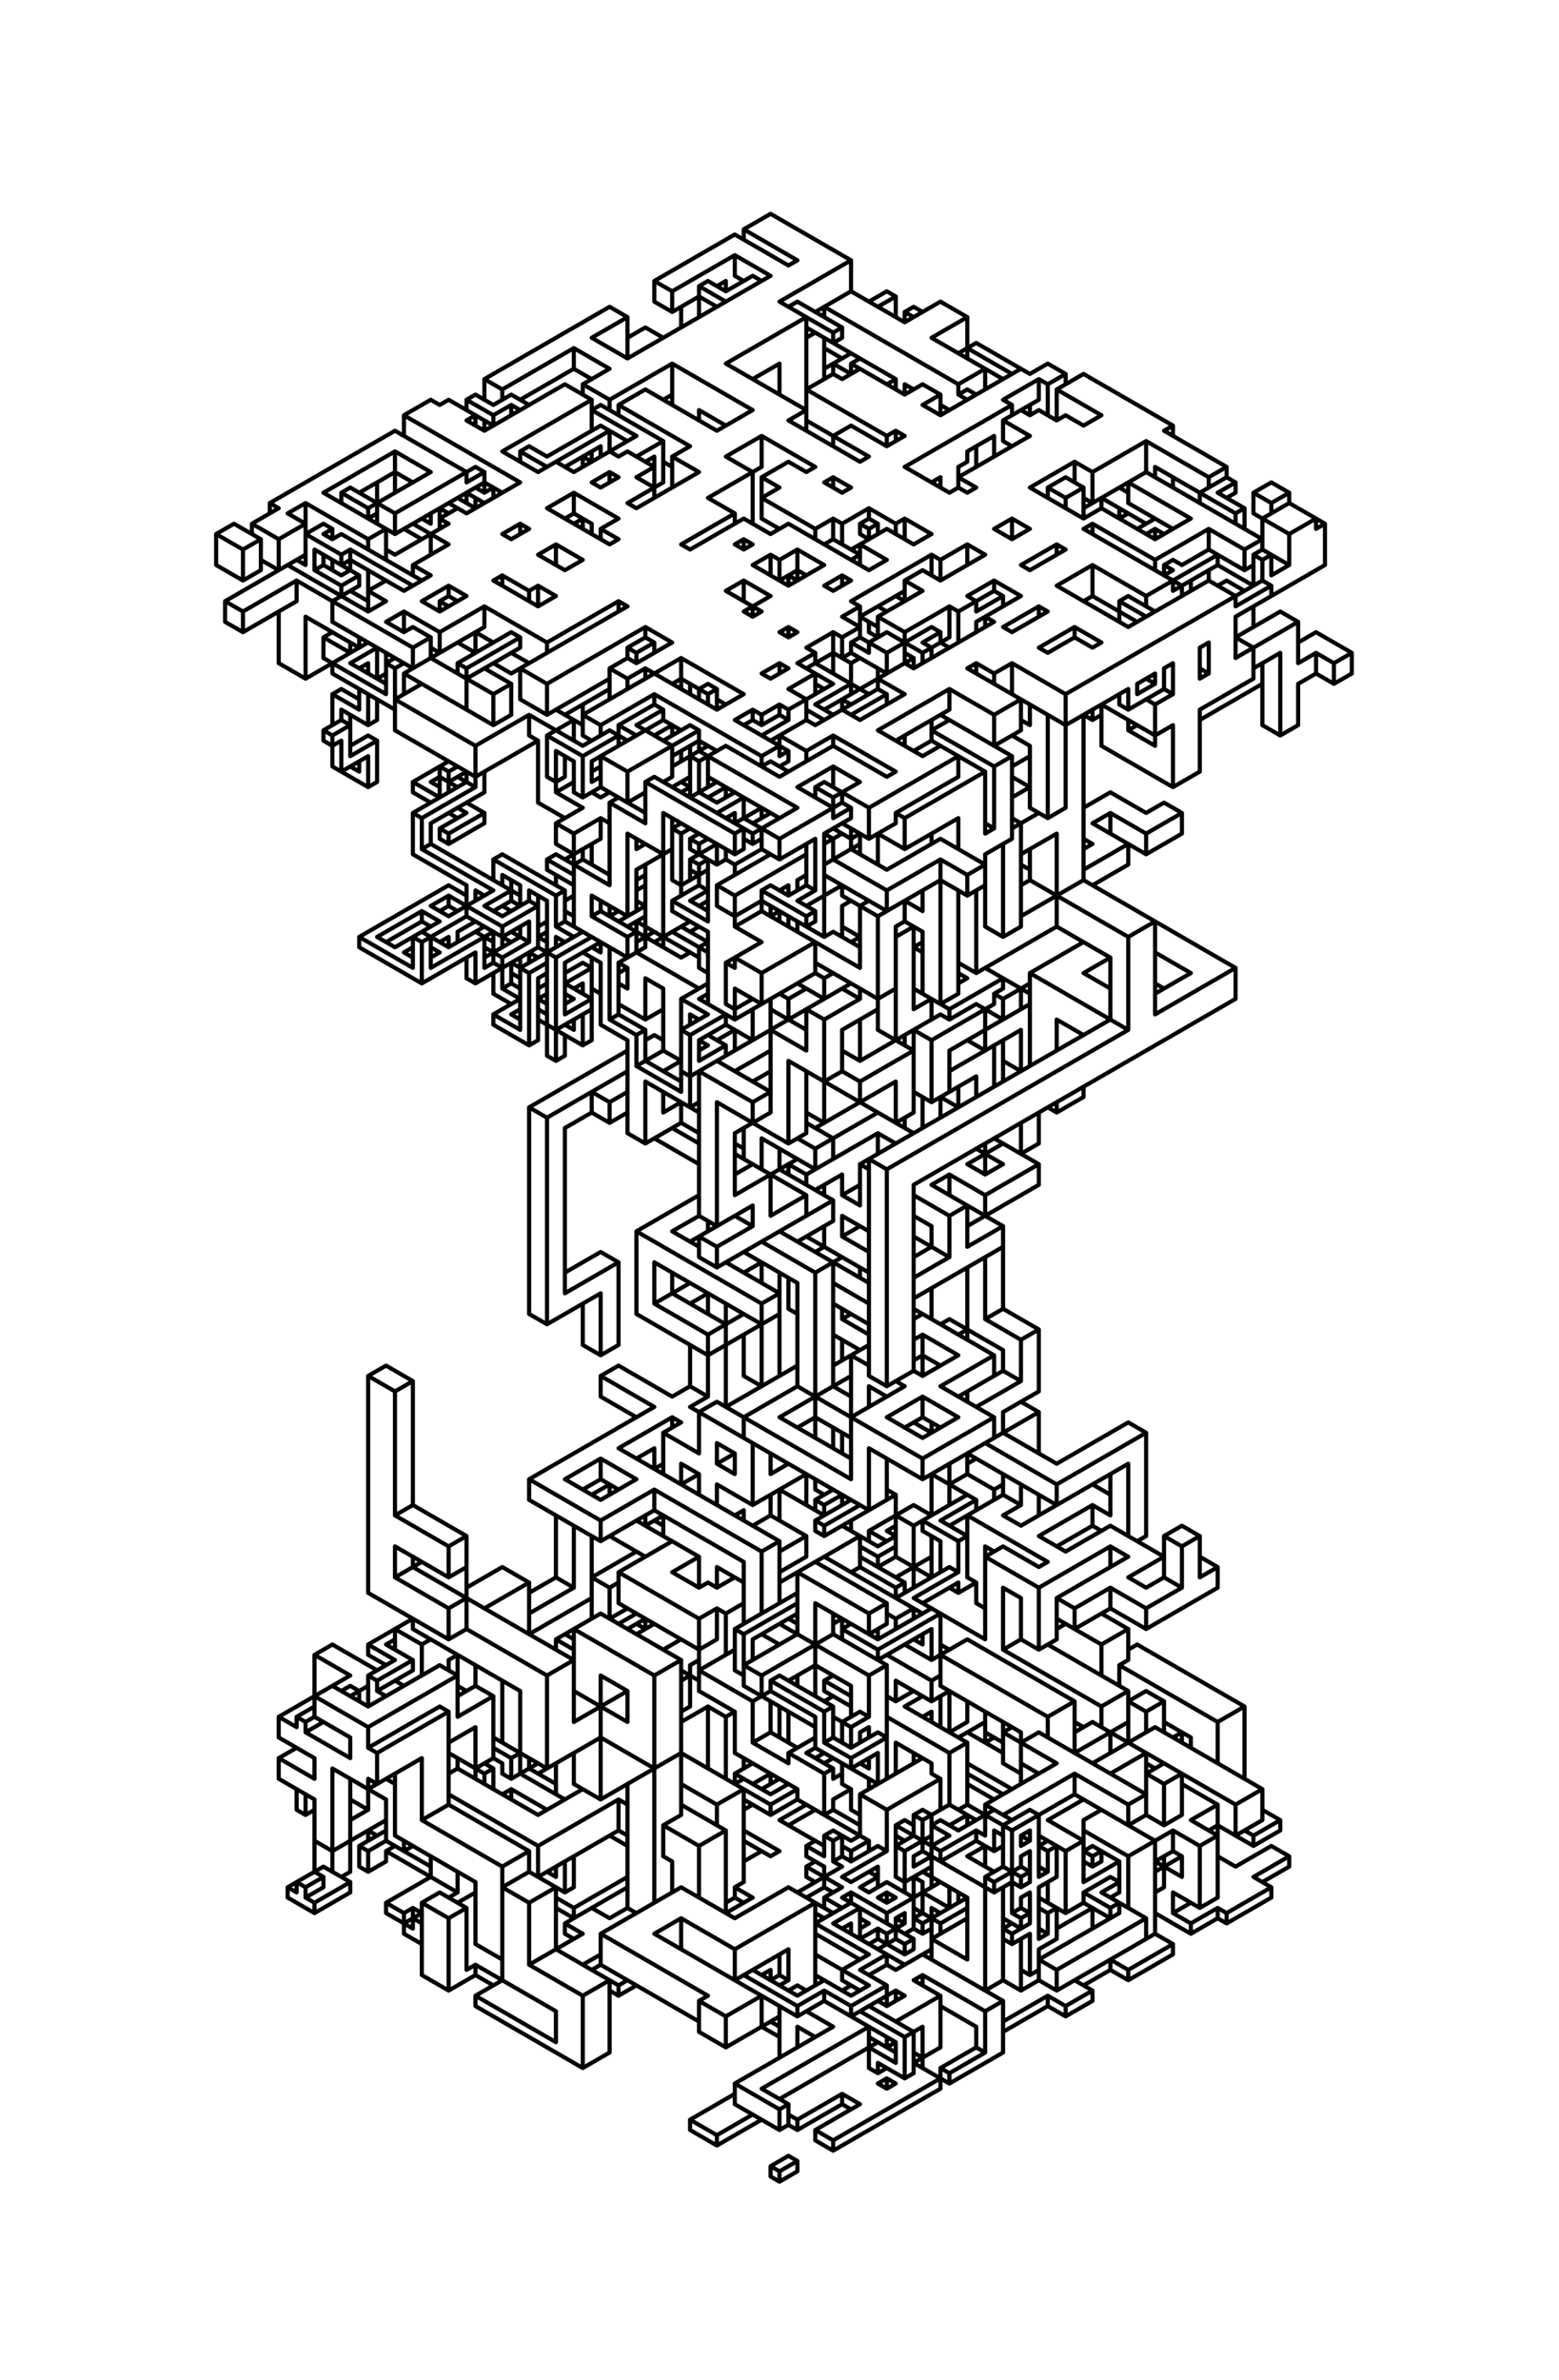 <svg viewBox="-19.2 -19.2 150.983 230.4" xmlns="http://www.w3.org/2000/svg"><g stroke="black" stroke-width="0.4" stroke-linecap="round"><path d="M 19.919 21 L 22.517 19.5 M 55.426 1.5 L 52.828 3 M 51.962 3.5 L 44.167 8 M 39.837 10.5 L 27.713 17.5 M 24.249 19.5 L 23.383 20 M 19.053 22.5 L 6.928 29.5 M 3.464 31.5 L 1.732 32.5 M 5.196 31.5 L 7.794 30 M 25.981 19.5 L 26.847 19 M 51.962 5.5 L 45.899 9 M 41.569 11.5 L 38.105 13.5 M 36.373 14.5 L 29.445 18.5 M 19.053 24.5 L 12.124 28.5 M 10.392 29.5 L 8.66 30.5 M 4.33 34 L 6.062 33 M 13.856 28.5 L 14.722 28 M 25.981 21.5 L 26.847 21 M 28.579 20 L 30.311 19 M 48.497 8.5 L 49.363 8 M 51.095 8 L 50.229 8.5 M 48.497 9.5 L 45.899 11 M 43.301 12.5 L 41.569 13.5 M 36.373 16.5 L 31.177 19.5 M 30.311 20 L 28.579 21 M 19.053 26.5 L 15.588 28.5 M 10.392 31.5 L 7.794 33 M 10.392 32.5 L 12.124 31.5 M 27.713 22.5 L 35.507 18 M 51.095 9 L 53.694 7.5 M 58.024 6 L 57.158 6.5 M 55.426 7.5 L 41.569 15.5 M 39.837 16.5 L 37.239 18 M 22.517 26.5 L 16.454 30 M 12.99 32 L 12.124 32.5 M 6.062 36 L 4.33 37 M 2.598 39 L 10.392 34.5 M 12.99 33 L 13.856 32.5 M 16.454 31 L 17.321 30.5 M 38.105 19.5 L 29.445 24.5 M 26.847 26 L 19.053 30.5 M 4.33 40 L 9.526 37 M 11.258 36 L 12.124 35.5 M 13.856 34.5 L 14.722 34 M 16.454 33 L 18.187 32 M 25.981 27.5 L 27.713 26.5 M 31.177 24.5 L 32.043 24 M 38.105 20.5 L 38.971 20 M 39.837 19.5 L 45.899 16 M 56.292 10 L 63.22 6 M 58.024 10 L 57.158 10.5 M 43.301 18.5 L 40.703 20 M 27.713 27.5 L 19.053 32.5 M 14.722 35 L 13.856 35.5 M 4.33 42 L 9.526 39 M 13.856 36.5 L 14.722 36 M 23.383 31 L 25.115 30 M 27.713 28.5 L 28.579 28 M 33.775 25 L 38.971 22 M 63.22 9 L 59.756 11 M 58.89 11.5 L 51.095 16 M 45.899 19 L 45.033 19.5 M 39.837 22.5 L 32.909 26.5 M 31.177 27.5 L 25.981 30.5 M 24.249 31.5 L 19.053 34.5 M 15.588 36.5 L 13.856 37.5 M 12.99 39 L 15.588 37.5 M 35.507 26 L 38.971 24 M 66.684 9 L 64.952 10 M 59.756 13 L 58.89 13.5 M 42.435 23 L 36.373 26.5 M 24.249 33.5 L 20.785 35.5 M 18.187 37 L 16.454 38 M 40.703 25 L 41.569 24.5 M 53.694 17.5 L 56.292 16 M 61.488 13 L 62.354 12.5 M 65.818 10.5 L 67.55 9.5 M 62.354 13.5 L 61.488 14 M 45.033 23.5 L 42.435 25 M 39.837 26.5 L 38.105 27.5 M 36.373 28.5 L 33.775 30 M 31.177 31.5 L 29.445 32.5 M 22.517 36.5 L 19.919 38 M 18.187 39 L 16.454 40 M 12.99 42 L 12.124 42.5 M 30.311 33 L 32.043 32 M 38.971 28 L 40.703 27 M 43.301 25.5 L 44.167 25 M 68.416 11 L 69.282 10.5 M 71.88 10 L 68.416 12 M 63.22 15 L 60.622 16.5 M 53.694 20.5 L 50.229 22.5 M 47.631 24 L 45.899 25 M 44.167 26 L 42.435 27 M 36.373 30.5 L 35.507 31 M 24.249 37.5 L 21.651 39 M 19.919 40 L 18.187 41 M 10.392 46.5 L 16.454 43 M 23.383 39 L 24.249 38.5 M 36.373 31.5 L 37.239 31 M 58.89 18.5 L 61.488 17 M 63.22 16 L 64.086 15.5 M 64.086 16.5 L 62.354 17.5 M 45.033 27.5 L 41.569 29.5 M 34.641 33.5 L 32.909 34.5 M 29.445 36.5 L 28.579 37 M 25.981 38.5 L 23.383 40 M 20.785 41.5 L 19.919 42 M 17.321 43.5 L 14.722 45 M 15.588 45.5 L 16.454 45 M 38.971 32 L 40.703 31 M 42.435 30 L 48.497 26.5 M 51.095 25 L 54.56 23 M 57.158 21.5 L 58.89 20.5 M 71.014 13.5 L 74.478 11.5 M 27.713 39.5 L 23.383 42 M 22.517 42.5 L 20.785 43.5 M 19.053 44.5 L 18.187 45 M 13.856 47.5 L 12.99 48 M 17.321 46.5 L 18.187 46 M 19.053 45.5 L 19.919 45 M 32.043 38 L 32.909 37.5 M 35.507 36 L 37.239 35 M 39.837 33.5 L 40.703 33 M 66.684 18 L 67.55 17.5 M 75.344 14 L 73.612 15 M 54.56 26 L 49.363 29 M 27.713 41.5 L 19.919 46 M 12.124 51.5 L 13.856 50.5 M 32.909 39.5 L 34.641 38.5 M 54.56 27 L 57.158 25.5 M 61.488 23 L 63.22 22 M 68.416 19 L 70.148 18 M 30.311 42 L 25.115 45 M 21.651 47 L 19.053 48.5 M 14.722 51 L 12.99 52 M 12.99 53 L 13.856 52.5 M 16.454 51 L 17.321 50.5 M 25.981 45.5 L 31.177 42.5 M 46.765 33.5 L 51.962 30.5 M 54.56 29 L 56.292 28 M 58.89 26.5 L 59.756 26 M 70.148 20 L 71.88 19 M 73.612 18 L 76.21 16.5 M 74.478 18.5 L 73.612 19 M 67.55 22.5 L 66.684 23 M 52.828 31 L 47.631 34 M 31.177 43.5 L 25.981 46.5 M 16.454 52 L 14.722 53 M 14.722 54 L 17.321 52.5 M 33.775 43 L 40.703 39 M 60.622 27.5 L 61.488 27 M 64.086 25.5 L 64.952 25 M 66.684 24 L 68.416 23 M 71.88 21 L 79.674 16.5 M 82.272 16 L 80.54 17 M 52.828 33 L 51.962 33.5 M 41.569 39.5 L 30.311 46 M 16.454 54 L 13.856 55.5 M 28.579 48 L 30.311 47 M 52.828 34 L 53.694 33.5 M 55.426 32.5 L 57.158 31.5 M 62.354 28.5 L 63.22 28 M 77.942 19.5 L 81.406 17.5 M 84.004 17 L 82.272 18 M 78.808 20 L 68.416 26 M 16.454 57 L 17.321 56.5 M 33.775 47 L 43.301 41.5 M 53.694 35.5 L 55.426 34.5 M 59.756 32 L 61.488 31 M 77.942 21.5 L 81.406 19.5 M 83.138 18.5 L 85.737 17 M 81.406 20.5 L 80.54 21 M 77.076 23 L 74.478 24.5 M 64.952 30 L 62.354 31.5 M 58.024 34 L 56.292 35 M 52.828 37 L 51.095 38 M 43.301 42.5 L 41.569 43.5 M 30.311 50 L 28.579 51 M 20.785 56.5 L 24.249 54.5 M 26.847 53 L 32.043 50 M 39.837 45.5 L 41.569 44.5 M 42.435 44 L 44.167 43 M 60.622 33.5 L 61.488 33 M 64.086 31.5 L 64.952 31 M 71.014 27.5 L 71.88 27 M 73.612 26 L 74.478 25.5 M 84.004 21 L 83.138 21.5 M 80.54 23 L 73.612 27 M 65.818 31.5 L 64.952 32 M 58.024 36 L 56.292 37 M 45.899 43 L 42.435 45 M 39.837 46.5 L 33.775 50 M 25.115 55 L 24.249 55.5 M 23.383 56 L 22.517 56.5 M 24.249 56.5 L 25.981 55.5 M 35.507 50 L 39.837 47.5 M 41.569 46.5 L 43.301 45.5 M 52.828 40 L 55.426 38.5 M 57.158 37.5 L 60.622 35.5 M 63.22 34 L 66.684 32 M 67.55 31.5 L 68.416 31 M 72.746 28.5 L 73.612 28 M 87.469 21 L 85.737 22 M 75.344 28 L 74.478 28.5 M 64.086 34.5 L 63.22 35 M 54.56 40 L 53.694 40.5 M 46.765 44.5 L 37.239 50 M 36.373 50.5 L 33.775 52 M 32.909 52.5 L 26.847 56 M 25.981 56.5 L 20.785 59.5 M 21.651 60 L 26.847 57 M 60.622 37.5 L 62.354 36.5 M 71.014 32.5 L 69.282 33.5 M 66.684 35 L 64.952 36 M 63.22 37 L 61.488 38 M 46.765 46.5 L 45.899 47 M 44.167 48 L 38.971 51 M 27.713 57.5 L 22.517 60.5 M 23.383 61 L 25.981 59.5 M 37.239 53 L 39.837 51.5 M 40.703 51 L 44.167 49 M 56.292 42 L 57.158 41.5 M 80.54 28 L 84.87 25.5 M 84.004 27 L 82.272 28 M 71.014 34.5 L 63.22 39 M 58.024 42 L 57.158 42.5 M 49.363 47 L 48.497 47.5 M 45.033 49.5 L 42.435 51 M 40.703 52 L 37.239 54 M 27.713 59.5 L 24.249 61.5 M 22.517 62.5 L 21.651 63 M 24.249 62.5 L 27.713 60.5 M 34.641 56.5 L 35.507 56 M 38.105 54.5 L 45.033 50.5 M 49.363 48 L 50.229 47.5 M 62.354 40.5 L 64.086 39.5 M 68.416 37 L 70.148 36 M 71.88 35 L 74.478 33.5 M 77.076 32 L 78.808 31 M 86.603 26.5 L 91.799 23.5 M 93.531 22.5 L 94.397 22 M 85.737 28 L 84.004 29 M 68.416 38 L 64.086 40.5 M 61.488 42 L 58.89 43.5 M 56.292 45 L 54.56 46 M 45.899 51 L 44.167 52 M 38.971 55 L 38.105 55.5 M 36.373 56.5 L 34.641 57.5 M 38.105 56.5 L 38.971 56 M 45.033 52.5 L 47.631 51 M 50.229 49.5 L 52.828 48 M 55.426 46.5 L 57.158 45.5 M 58.024 45 L 59.756 44 M 62.354 42.5 L 64.086 41.5 M 65.818 40.5 L 70.148 38 M 71.88 37 L 76.21 34.5 M 78.808 33 L 80.54 32 M 91.799 26.5 L 85.737 30 M 64.086 42.5 L 63.22 43 M 61.488 44 L 58.89 45.5 M 48.497 51.5 L 41.569 55.5 M 38.971 57 L 37.239 58 M 15.588 71.5 L 24.249 66.5 M 28.579 64 L 29.445 63.5 M 34.641 60.5 L 37.239 59 M 38.971 58 L 39.837 57.5 M 45.899 54 L 48.497 52.5 M 51.962 50.5 L 53.694 49.5 M 57.158 47.5 L 59.756 46 M 62.354 44.5 L 63.22 44 M 64.952 43 L 66.684 42 M 85.737 31 L 87.469 30 M 86.603 31.5 L 85.737 32 M 83.138 33.5 L 79.674 35.5 M 77.076 37 L 74.478 38.5 M 72.746 39.5 L 68.416 42 M 64.086 44.5 L 63.22 45 M 56.292 49 L 54.56 50 M 53.694 50.5 L 52.828 51 M 49.363 53 L 45.899 55 M 44.167 56 L 43.301 56.5 M 40.703 58 L 39.837 58.5 M 24.249 67.5 L 22.517 68.5 M 21.651 69 L 17.321 71.5 M 18.187 72 L 21.651 70 M 23.383 69 L 24.249 68.5 M 36.373 61.5 L 38.971 60 M 41.569 58.5 L 43.301 57.5 M 45.033 56.5 L 45.899 56 M 48.497 54.5 L 51.095 53 M 54.56 51 L 56.292 50 M 57.158 49.5 L 61.488 47 M 66.684 44 L 71.014 41.5 M 73.612 40 L 77.076 38 M 80.54 36 L 84.004 34 M 89.201 31 L 90.067 30.5 M 99.593 26 L 97.861 27 M 77.942 38.5 L 75.344 40 M 71.88 42 L 70.148 43 M 63.22 47 L 59.756 49 M 57.158 50.5 L 54.56 52 M 47.631 56 L 45.899 57 M 34.641 63.5 L 33.775 64 M 28.579 67 L 24.249 69.5 M 23.383 70 L 19.053 72.5 M 19.919 73 L 20.785 72.5 M 21.651 72 L 25.981 69.5 M 27.713 68.5 L 30.311 67 M 35.507 64 L 38.971 62 M 46.765 57.5 L 47.631 57 M 55.426 52.5 L 58.89 50.5 M 60.622 49.5 L 69.282 44.5 M 70.148 44 L 72.746 42.5 M 75.344 41 L 79.674 38.5 M 90.933 32 L 92.665 31 M 96.995 28.5 L 99.593 27 M 100.459 27.5 L 98.727 28.5 M 92.665 32 L 91.799 32.5 M 86.603 35.5 L 83.138 37.5 M 77.076 41 L 69.282 45.5 M 65.818 47.5 L 59.756 51 M 56.292 53 L 54.56 54 M 50.229 56.5 L 47.631 58 M 37.239 64 L 36.373 64.5 M 30.311 68 L 28.579 69 M 26.847 70 L 25.115 71 M 24.249 71.5 L 23.383 72 M 22.517 73.5 L 23.383 73 M 24.249 72.5 L 27.713 70.5 M 29.445 69.5 L 32.043 68 M 49.363 58 L 51.095 57 M 54.56 55 L 55.426 54.5 M 56.292 54 L 57.158 53.5 M 63.22 50 L 66.684 48 M 77.942 41.5 L 81.406 39.5 M 92.665 33 L 96.129 31 M 99.593 29 L 100.459 28.5 M 103.923 27.5 L 102.191 28.5 M 82.272 40 L 78.808 42 M 68.416 48 L 64.086 50.5 M 61.488 52 L 58.89 53.5 M 57.158 54.5 L 56.292 55 M 51.962 57.5 L 50.229 58.5 M 46.765 60.5 L 45.899 61 M 43.301 62.5 L 42.435 63 M 35.507 67 L 34.641 67.5 M 32.909 68.5 L 29.445 70.5 M 28.579 71 L 22.517 74.5 M 21.651 76 L 26.847 73 M 29.445 71.5 L 32.043 70 M 35.507 68 L 36.373 67.5 M 46.765 61.5 L 47.631 61 M 50.229 59.5 L 52.828 58 M 56.292 56 L 61.488 53 M 74.478 45.5 L 75.344 45 M 85.737 39 L 86.603 38.5 M 92.665 35 L 97.861 32 M 100.459 30.5 L 101.325 30 M 105.655 28.5 L 103.923 29.5 M 94.397 35 L 93.531 35.5 M 72.746 47.5 L 65.818 51.5 M 51.962 59.5 L 51.095 60 M 48.497 61.5 L 47.631 62 M 45.899 63 L 42.435 65 M 33.775 70 L 32.909 70.5 M 31.177 71.5 L 27.713 73.5 M 27.713 74.5 L 28.579 74 M 29.445 73.5 L 32.043 72 M 32.909 71.5 L 33.775 71 M 34.641 70.5 L 35.507 70 M 42.435 66 L 43.301 65.5 M 48.497 62.5 L 49.363 62 M 51.962 60.5 L 54.56 59 M 58.024 57 L 61.488 55 M 77.076 46 L 78.808 45 M 81.406 43.5 L 84.87 41.5 M 89.201 39 L 90.067 38.5 M 93.531 36.5 L 94.397 36 M 95.263 35.5 L 97.861 34 M 103.057 31 L 105.655 29.5 M 98.727 34.5 L 91.799 38.5 M 84.87 42.5 L 82.272 44 M 72.746 49.5 L 67.55 52.5 M 60.622 56.5 L 59.756 57 M 55.426 59.5 L 53.694 60.5 M 52.828 61 L 51.962 61.5 M 50.229 62.5 L 47.631 64 M 43.301 66.5 L 42.435 67 M 38.971 69 L 38.105 69.5 M 32.909 72.5 L 26.847 76 M 31.177 74.5 L 37.239 71 M 39.837 69.5 L 40.703 69 M 48.497 64.5 L 49.363 64 M 53.694 61.5 L 58.024 59 M 71.014 51.5 L 72.746 50.5 M 94.397 38 L 98.727 35.5 M 101.325 34 L 103.057 33 M 108.253 31 L 105.655 32.5 M 103.057 34 L 102.191 34.5 M 97.861 37 L 90.067 41.5 M 87.469 43 L 86.603 43.5 M 71.014 52.5 L 69.282 53.5 M 64.086 56.5 L 61.488 58 M 54.56 62 L 53.694 62.5 M 52.828 63 L 51.962 63.5 M 51.095 64 L 50.229 64.5 M 49.363 65 L 46.765 66.5 M 43.301 68.5 L 40.703 70 M 38.105 71.5 L 34.641 73.5 M 33.775 74 L 32.043 75 M 30.311 76 L 29.445 76.5 M 32.909 75.5 L 33.775 75 M 35.507 74 L 38.971 72 M 41.569 70.5 L 43.301 69.5 M 45.899 68 L 48.497 66.5 M 51.962 64.5 L 54.56 63 M 56.292 62 L 62.354 58.5 M 66.684 56 L 67.55 55.5 M 70.148 54 L 71.88 53 M 77.076 50 L 79.674 48.5 M 98.727 37.5 L 99.593 37 M 101.325 36 L 102.191 35.5 M 103.057 35 L 103.923 34.5 M 108.253 32 L 109.119 31.5 M 63.22 59 L 61.488 60 M 55.426 63.5 L 50.229 66.5 M 49.363 67 L 47.631 68 M 42.435 71 L 41.569 71.5 M 37.239 74 L 35.507 75 M 33.775 76 L 32.909 76.5 M 31.177 77.5 L 28.579 79 M 30.311 79 L 31.177 78.5 M 32.909 77.5 L 33.775 77 M 35.507 76 L 38.105 74.5 M 42.435 72 L 44.167 71 M 48.497 68.5 L 49.363 68 M 56.292 64 L 59.756 62 M 60.622 61.5 L 63.22 60 M 64.952 59 L 73.612 54 M 84.004 48 L 103.057 37 M 103.923 36.5 L 105.655 35.5 M 103.923 37.5 L 100.459 39.5 M 79.674 51.5 L 77.076 53 M 62.354 61.5 L 60.622 62.5 M 58.89 63.5 L 51.962 67.5 M 47.631 70 L 44.167 72 M 43.301 72.5 L 40.703 74 M 37.239 76 L 36.373 76.5 M 35.507 78 L 36.373 77.5 M 40.703 75 L 41.569 74.5 M 47.631 71 L 48.497 70.5 M 54.56 67 L 55.426 66.5 M 63.22 62 L 64.086 61.5 M 67.55 59.5 L 73.612 56 M 100.459 40.5 L 109.119 35.5 M 97.861 43 L 96.995 43.5 M 94.397 45 L 93.531 45.5 M 92.665 46 L 90.933 47 M 90.067 47.5 L 84.004 51 M 78.808 54 L 77.076 55 M 76.21 55.5 L 68.416 60 M 67.55 60.5 L 64.952 62 M 64.086 62.5 L 60.622 64.5 M 58.89 65.5 L 58.024 66 M 57.158 66.5 L 56.292 67 M 54.56 68 L 51.962 69.5 M 38.105 77.5 L 35.507 79 M 32.043 82 L 32.909 81.5 M 34.641 80.5 L 38.105 78.5 M 46.765 73.5 L 47.631 73 M 48.497 72.5 L 49.363 72 M 51.962 70.5 L 54.56 69 M 57.158 67.5 L 58.89 66.5 M 78.808 55 L 80.54 54 M 86.603 50.5 L 87.469 50 M 90.933 48 L 92.665 47 M 100.459 42.5 L 104.789 40 M 93.531 47.5 L 90.067 49.5 M 59.756 67 L 58.024 68 M 56.292 69 L 55.426 69.5 M 39.837 79.5 L 40.703 79 M 58.89 68.5 L 62.354 66.5 M 68.416 63 L 73.612 60 M 92.665 49 L 94.397 48 M 96.995 46.5 L 97.861 46 M 100.459 44.5 L 106.521 41 M 90.933 51 L 90.067 51.5 M 80.54 57 L 78.808 58 M 71.88 62 L 66.684 65 M 59.756 69 L 58.89 69.5 M 54.56 72 L 51.095 74 M 38.105 81.5 L 37.239 82 M 35.507 83 L 34.641 83.5 M 43.301 79.5 L 45.033 78.5 M 46.765 77.5 L 49.363 76 M 58.89 70.5 L 59.756 70 M 62.354 68.5 L 63.22 68 M 102.191 45.5 L 104.789 44 M 106.521 43 L 108.253 42 M 102.191 46.5 L 96.995 49.5 M 94.397 51 L 92.665 52 M 77.076 61 L 76.21 61.5 M 71.88 64 L 66.684 67 M 64.952 68 L 64.086 68.5 M 49.363 77 L 48.497 77.5 M 43.301 80.5 L 42.435 81 M 32.043 88 L 41.569 82.5 M 43.301 81.5 L 44.167 81 M 54.56 75 L 59.756 72 M 60.622 71.5 L 61.488 71 M 78.808 61 L 81.406 59.5 M 96.995 50.5 L 103.057 47 M 106.521 45 L 108.253 44 M 84.004 59 L 82.272 60 M 78.808 62 L 76.21 63.5 M 71.88 66 L 65.818 69.5 M 49.363 79 L 46.765 80.5 M 33.775 89 L 41.569 84.5 M 42.435 84 L 45.033 82.5 M 47.631 81 L 51.095 79 M 51.962 78.5 L 53.694 77.5 M 63.22 72 L 64.086 71.5 M 74.478 65.5 L 76.21 64.5 M 85.737 59 L 88.335 57.5 M 106.521 47 L 108.253 46 M 109.985 45 L 111.717 44 M 83.138 61.5 L 79.674 63.5 M 68.416 70 L 67.55 70.5 M 59.756 75 L 51.962 79.5 M 51.095 80 L 48.497 81.5 M 35.507 90 L 38.105 88.5 M 39.837 87.5 L 41.569 86.5 M 45.033 84.5 L 46.765 83.5 M 48.497 82.5 L 49.363 82 M 50.229 81.5 L 51.962 80.5 M 57.158 77.5 L 58.89 76.5 M 60.622 75.5 L 61.488 75 M 67.55 71.5 L 69.282 70.5 M 74.478 67.5 L 76.21 66.5 M 86.603 60.5 L 88.335 59.5 M 109.985 47 L 111.717 46 M 96.995 55.5 L 94.397 57 M 51.095 82 L 48.497 83.5 M 39.837 89.5 L 41.569 88.5 M 47.631 85 L 63.22 76 M 69.282 72.5 L 70.148 72 M 79.674 66.5 L 80.54 66 M 85.737 63 L 86.603 62.5 M 91.799 59.5 L 93.531 58.5 M 104.789 52 L 106.521 51 M 45.033 88.5 L 46.765 87.5 M 51.962 84.5 L 55.426 82.5 M 60.622 79.5 L 64.086 77.5 M 85.737 65 L 90.067 62.5 M 91.799 61.5 L 95.263 59.5 M 85.737 66 L 79.674 69.5 M 67.55 76.5 L 65.818 77.5 M 48.497 87.5 L 47.631 88 M 43.301 91.5 L 46.765 89.5 M 53.694 85.5 L 55.426 84.5 M 62.354 80.5 L 65.818 78.5 M 77.942 71.5 L 79.674 70.5 M 86.603 66.5 L 90.067 64.5 M 91.799 63.5 L 95.263 61.5 M 53.694 87.5 L 55.426 86.5 M 69.282 78.5 L 71.014 77.5 M 73.612 76 L 74.478 75.5 M 75.344 75 L 83.138 70.5 M 73.612 77 L 71.88 78 M 51.962 90.5 L 55.426 88.5 M 60.622 85.5 L 62.354 84.5 M 64.086 83.5 L 71.88 79 M 72.746 78.5 L 77.942 75.5 M 85.737 72 L 80.54 75 M 77.942 76.5 L 77.076 77 M 75.344 78 L 72.746 79.5 M 64.086 85.5 L 69.282 82.5 M 71.014 81.5 L 77.076 78 M 77.942 77.5 L 80.54 76 M 92.665 70 L 90.067 71.5 M 18.187 113 L 16.454 114 M 35.507 104 L 38.971 102 M 42.435 100 L 48.497 96.5 M 51.962 94.5 L 53.694 93.5 M 57.158 91.5 L 58.89 90.5 M 59.756 90 L 67.55 85.5 M 72.746 82.5 L 80.54 78 M 85.737 75 L 88.335 73.5 M 19.053 115.5 L 20.785 114.5 M 35.507 106 L 40.703 103 M 45.899 100 L 48.497 98.5 M 51.962 96.5 L 58.024 93 M 59.756 92 L 65.818 88.5 M 72.746 84.5 L 79.674 80.5 M 33.775 109 L 38.971 106 M 47.631 101 L 53.694 97.5 M 58.89 94.5 L 65.818 90.5 M 67.55 89.5 L 69.282 88.5 M 71.014 87.5 L 75.344 85 M 50.229 101.5 L 53.694 99.5 M 55.426 98.5 L 58.89 96.5 M 59.756 96 L 62.354 94.5 M 64.086 93.5 L 88.335 79.5 M 92.665 77 L 96.129 75 M 44.167 107 L 47.631 105 M 50.229 103.5 L 61.488 97 M 62.354 96.5 L 64.086 95.5 M 66.684 94 L 90.067 80.5 M 92.665 79 L 100.459 74.5 M 38.971 112 L 40.703 111 M 47.631 107 L 49.363 106 M 52.828 104 L 54.56 103 M 58.024 101 L 61.488 99 M 100.459 77.5 L 69.282 95.5 M 38.971 114 L 40.703 113 M 59.756 102 L 60.622 101.5 M 62.354 100.5 L 64.086 99.5 M 71.014 95.5 L 72.746 94.5 M 74.478 93.5 L 77.942 91.5 M 83.138 88.5 L 85.737 87 M 19.053 127.5 L 20.785 126.5 M 49.363 110 L 52.828 108 M 54.56 107 L 56.292 106 M 59.756 104 L 62.354 102.5 M 76.21 94.5 L 77.942 93.5 M 79.674 92.5 L 81.406 91.5 M 49.363 112 L 56.292 108 M 72.746 98.5 L 74.478 97.5 M 76.21 96.5 L 81.406 93.5 M 32.043 124 L 44.167 117 M 45.899 116 L 47.631 115 M 69.282 102.5 L 71.014 101.5 M 74.478 99.5 L 81.406 95.5 M 19.053 133.5 L 21.651 132 M 24.249 130.5 L 25.981 129.5 M 35.507 124 L 38.971 122 M 40.703 121 L 45.899 118 M 47.631 117 L 49.363 116 M 62.354 108.5 L 63.22 108 M 69.282 104.5 L 72.746 102.5 M 74.478 101.5 L 77.942 99.5 M 50.229 116.5 L 48.497 117.5 M 46.765 118.5 L 45.033 119.5 M 37.239 125 L 38.971 124 M 42.435 122 L 44.167 121 M 51.095 117 L 58.024 113 M 69.282 106.5 L 77.942 101.5 M 39.837 124.5 L 38.105 125.5 M 25.981 132.5 L 24.249 133.5 M 12.99 140 L 11.258 141 M 38.971 126 L 42.435 124 M 44.167 123 L 45.033 122.5 M 52.828 118 L 58.024 115 M 61.488 113 L 64.952 111 M 69.282 108.5 L 70.148 108 M 29.445 132.5 L 25.981 134.5 M 20.785 137.5 L 16.454 140 M 18.187 140 L 19.053 139.5 M 24.249 136.5 L 25.981 135.5 M 38.971 128 L 44.167 125 M 56.292 118 L 63.22 114 M 69.282 110.5 L 70.148 110 M 71.88 109 L 72.746 108.5 M 51.962 121.5 L 50.229 122.5 M 48.497 123.5 L 46.765 124.5 M 14.722 143 L 7.794 147 M 9.526 147 L 11.258 146 M 13.856 144.5 L 14.722 144 M 16.454 143 L 19.053 141.5 M 21.651 140 L 22.517 139.5 M 27.713 136.5 L 32.043 134 M 38.971 130 L 44.167 127 M 58.024 119 L 59.756 118 M 69.282 112.5 L 70.148 112 M 73.612 110 L 74.478 109.5 M 76.21 108.5 L 77.942 107.5 M 69.282 113.5 L 66.684 115 M 45.033 127.5 L 43.301 128.5 M 34.641 133.5 L 32.043 135 M 25.981 138.5 L 24.249 139.5 M 20.785 141.5 L 17.321 143.5 M 16.454 144 L 14.722 145 M 11.258 147 L 10.392 147.5 M 10.392 148.5 L 12.124 147.5 M 17.321 144.5 L 20.785 142.5 M 63.22 118 L 68.416 115 M 70.148 114 L 73.612 112 M 57.158 122.5 L 55.426 123.5 M 42.435 131 L 38.105 133.5 M 36.373 134.5 L 32.043 137 M 25.115 141 L 24.249 141.5 M 23.383 142 L 16.454 146 M 9.526 150 L 7.794 151 M 40.703 133 L 45.899 130 M 66.684 118 L 70.148 116 M 71.88 115 L 77.076 112 M 79.674 110.5 L 81.406 109.5 M 58.89 123.5 L 53.694 126.5 M 52.828 127 L 51.962 127.5 M 40.703 134 L 39.837 134.5 M 38.105 135.5 L 32.043 139 M 25.115 143 L 16.454 148 M 68.416 119 L 70.148 118 M 73.612 116 L 77.942 113.5 M 55.426 127.5 L 53.694 128.5 M 48.497 131.5 L 45.899 133 M 38.971 137 L 34.641 139.5 M 26.847 144 L 25.115 145 M 23.383 146 L 16.454 150 M 17.321 150.5 L 24.249 146.5 M 39.837 137.5 L 41.569 136.5 M 59.756 126 L 61.488 125 M 70.148 120 L 73.612 118 M 75.344 117 L 79.674 114.5 M 62.354 125.5 L 60.622 126.5 M 42.435 137 L 40.703 138 M 28.579 145 L 25.115 147 M 10.392 156.5 L 11.258 156 M 33.775 143 L 36.373 141.5 M 41.569 138.5 L 43.301 137.5 M 48.497 134.5 L 49.363 134 M 54.56 131 L 56.292 130 M 59.756 128 L 63.22 126 M 70.148 122 L 77.076 118 M 77.942 117.5 L 81.406 115.5 M 64.086 126.5 L 60.622 128.5 M 58.89 129.5 L 56.292 131 M 51.962 133.5 L 50.229 134.5 M 44.167 138 L 42.435 139 M 26.847 148 L 24.249 149.5 M 21.651 151 L 16.454 154 M 60.622 129.5 L 67.55 125.5 M 70.148 124 L 81.406 117.5 M 75.344 122 L 74.478 122.5 M 58.89 131.5 L 56.292 133 M 50.229 136.5 L 48.497 137.5 M 16.454 156 L 14.722 157 M 24.249 152.5 L 25.115 152 M 45.033 140.5 L 46.765 139.5 M 51.095 137 L 52.828 136 M 56.292 134 L 64.086 129.5 M 64.952 129 L 69.282 126.5 M 72.746 124.5 L 74.478 123.5 M 67.55 128.5 L 66.684 129 M 28.579 151 L 26.847 152 M 18.187 157 L 12.99 160 M 8.66 163.5 L 12.124 161.5 M 15.588 159.5 L 18.187 158 M 27.713 152.5 L 28.579 152 M 30.311 151 L 31.177 150.5 M 36.373 147.5 L 41.569 144.5 M 44.167 143 L 46.765 141.5 M 48.497 140.5 L 50.229 139.5 M 51.962 138.5 L 58.024 135 M 65.818 130.5 L 67.55 129.5 M 69.282 128.5 L 74.478 125.5 M 77.942 124.5 L 77.076 125 M 75.344 126 L 71.88 128 M 67.55 130.5 L 65.818 131.5 M 64.086 132.5 L 63.22 133 M 58.024 136 L 52.828 139 M 48.497 141.5 L 47.631 142 M 24.249 155.5 L 21.651 157 M 18.187 159 L 16.454 160 M 12.124 162.5 L 10.392 163.5 M 10.392 164.5 L 12.124 163.5 M 13.856 162.5 L 14.722 162 M 18.187 160 L 19.053 159.5 M 30.311 153 L 32.909 151.5 M 46.765 143.5 L 47.631 143 M 48.497 142.5 L 51.962 140.5 M 53.694 139.5 L 58.024 137 M 65.818 132.5 L 67.55 131.5 M 72.746 128.5 L 77.942 125.5 M 83.138 122.5 L 90.067 118.5 M 38.971 149 L 32.909 152.5 M 30.311 154 L 29.445 154.5 M 20.785 159.5 L 19.919 160 M 18.187 161 L 16.454 162 M 14.722 163 L 11.258 165 M 11.258 166 L 14.722 164 M 52.828 142 L 58.024 139 M 67.55 133.5 L 71.014 131.5 M 73.612 130 L 74.478 129.5 M 77.942 127.5 L 79.674 126.5 M 83.138 124.5 L 91.799 119.5 M 68.416 134 L 67.55 134.5 M 62.354 137.5 L 61.488 138 M 47.631 146 L 46.765 146.5 M 46.765 147.5 L 49.363 146 M 54.56 143 L 61.488 139 M 62.354 138.5 L 63.22 138 M 64.952 137 L 66.684 136 M 67.55 135.5 L 72.746 132.5 M 79.674 128.5 L 90.067 122.5 M 77.942 130.5 L 76.21 131.5 M 73.612 133 L 69.282 135.5 M 56.292 143 L 55.426 143.5 M 37.239 154 L 32.909 156.5 M 22.517 162.5 L 18.187 165 M 51.095 147 L 51.962 146.5 M 53.694 145.5 L 55.426 144.5 M 57.158 143.5 L 59.756 142 M 64.952 139 L 66.684 138 M 67.55 137.5 L 69.282 136.5 M 70.148 136 L 73.612 134 M 81.406 129.5 L 86.603 126.5 M 75.344 134 L 73.612 135 M 71.014 136.5 L 65.818 139.5 M 46.765 150.5 L 38.971 155 M 23.383 164 L 21.651 165 M 20.785 165.5 L 19.919 166 M 19.919 167 L 21.651 166 M 24.249 164.5 L 25.115 164 M 29.445 161.5 L 32.043 160 M 32.909 159.5 L 40.703 155 M 60.622 143.5 L 61.488 143 M 65.818 140.5 L 71.88 137 M 83.138 130.5 L 86.603 128.5 M 88.335 128.5 L 84.004 131 M 82.272 132 L 81.406 132.5 M 71.014 138.5 L 65.818 141.5 M 26.847 164 L 25.115 165 M 24.249 166.5 L 25.981 165.5 M 29.445 163.5 L 32.043 162 M 53.694 149.5 L 55.426 148.5 M 60.622 145.5 L 61.488 145 M 64.952 143 L 66.684 142 M 88.335 130.5 L 81.406 134.5 M 61.488 146 L 60.622 146.5 M 40.703 158 L 32.909 162.5 M 51.962 152.5 L 53.694 151.5 M 71.014 141.5 L 74.478 139.5 M 90.933 130 L 91.799 129.5 M 95.263 128.5 L 93.531 129.5 M 90.067 131.5 L 83.138 135.5 M 64.086 146.5 L 62.354 147.5 M 59.756 149 L 57.158 150.5 M 52.828 153 L 51.962 153.5 M 46.765 156.5 L 45.033 157.5 M 34.641 163.5 L 32.043 165 M 35.507 164 L 36.373 163.5 M 50.229 155.5 L 52.828 154 M 53.694 153.5 L 55.426 152.5 M 58.89 150.5 L 59.756 150 M 60.622 149.5 L 61.488 149 M 63.22 148 L 64.952 147 M 67.55 145.5 L 69.282 144.5 M 71.014 143.5 L 71.88 143 M 96.995 129.5 L 95.263 130.5 M 93.531 131.5 L 90.067 133.5 M 88.335 134.5 L 84.87 136.5 M 79.674 139.5 L 77.942 140.5 M 70.148 145 L 68.416 146 M 64.952 148 L 64.086 148.5 M 60.622 150.5 L 59.756 151 M 56.292 153 L 54.56 154 M 25.981 171.5 L 26.847 171 M 36.373 165.5 L 41.569 162.5 M 52.828 156 L 53.694 155.5 M 55.426 154.5 L 57.158 153.5 M 60.622 151.5 L 61.488 151 M 63.22 150 L 65.818 148.5 M 71.014 145.5 L 72.746 144.5 M 83.138 138.5 L 84.004 138 M 93.531 133.5 L 91.799 134.5 M 88.335 136.5 L 84.87 138.5 M 83.138 139.5 L 81.406 140.5 M 71.014 146.5 L 70.148 147 M 66.684 149 L 63.22 151 M 61.488 152 L 60.622 152.5 M 58.024 154 L 55.426 155.5 M 51.095 158 L 48.497 159.5 M 41.569 163.5 L 35.507 167 M 26.847 172 L 24.249 173.5 M 55.426 156.5 L 58.024 155 M 61.488 153 L 62.354 152.5 M 63.22 152 L 65.818 150.5 M 98.727 132.5 L 96.995 133.5 M 95.263 134.5 L 91.799 136.5 M 58.89 155.5 L 56.292 157 M 41.569 165.5 L 39.837 166.5 M 37.239 168 L 32.043 171 M 29.445 172.5 L 26.847 174 M 38.971 168 L 46.765 163.5 M 57.158 157.5 L 59.756 156 M 61.488 155 L 63.22 154 M 72.746 148.5 L 74.478 147.5 M 87.469 140 L 90.067 138.5 M 98.727 134.5 L 91.799 138.5 M 76.21 147.5 L 73.612 149 M 70.148 151 L 64.086 154.5 M 61.488 156 L 60.622 156.5 M 54.56 160 L 52.828 161 M 37.239 171 L 38.971 170 M 55.426 160.5 L 56.292 160 M 72.746 150.5 L 74.478 149.5 M 90.067 140.5 L 90.933 140 M 90.067 141.5 L 89.201 142 M 78.808 148 L 77.942 148.5 M 77.076 149 L 76.21 149.5 M 61.488 158 L 60.622 158.5 M 59.756 159 L 58.89 159.5 M 52.828 163 L 51.962 163.5 M 46.765 166.5 L 44.167 168 M 38.971 171 L 38.105 171.5 M 51.095 165 L 51.962 164.5 M 61.488 159 L 62.354 158.5 M 66.684 156 L 71.88 153 M 82.272 147 L 84.87 145.5 M 81.406 148.5 L 79.674 149.5 M 64.086 158.5 L 63.22 159 M 59.756 161 L 58.89 161.5 M 53.694 164.5 L 51.095 166 M 39.837 172.5 L 37.239 174 M 40.703 173 L 41.569 172.5 M 51.962 166.5 L 57.158 163.5 M 61.488 161 L 62.354 160.5 M 63.22 160 L 64.952 159 M 67.55 157.5 L 68.416 157 M 69.282 156.5 L 70.148 156 M 87.469 146 L 90.067 144.5 M 91.799 144.5 L 90.067 145.5 M 86.603 147.5 L 84.87 148.5 M 72.746 155.5 L 70.148 157 M 65.818 159.5 L 63.22 161 M 62.354 161.5 L 58.024 164 M 42.435 173 L 40.703 174 M 58.89 164.5 L 60.622 163.5 M 62.354 162.5 L 66.684 160 M 67.55 159.5 L 69.282 158.5 M 71.014 157.5 L 71.88 157 M 73.612 156 L 74.478 155.5 M 93.531 145.5 L 91.799 146.5 M 90.067 147.5 L 84.87 150.5 M 83.138 151.5 L 76.21 155.5 M 74.478 156.5 L 72.746 157.5 M 71.014 158.5 L 68.416 160 M 65.818 161.5 L 63.22 163 M 62.354 163.5 L 60.622 164.5 M 59.756 165 L 51.962 169.5 M 62.354 164.5 L 63.22 164 M 64.086 163.5 L 65.818 162.5 M 69.282 160.5 L 70.148 160 M 71.014 159.5 L 72.746 158.5 M 73.612 158 L 77.076 156 M 92.665 148 L 86.603 151.5 M 84.87 152.5 L 77.942 156.5 M 75.344 158 L 71.88 160 M 71.014 160.5 L 69.282 161.5 M 66.684 163 L 64.952 164 M 63.22 165 L 59.756 167 M 37.239 181 L 39.837 179.5 M 48.497 174.5 L 49.363 174 M 51.962 172.5 L 57.158 169.5 M 61.488 167 L 64.086 165.5 M 65.818 164.5 L 66.684 164 M 68.416 163 L 71.014 161.5 M 71.88 161 L 75.344 159 M 77.942 157.5 L 80.54 156 M 95.263 148.5 L 94.397 149 M 91.799 150.5 L 88.335 152.5 M 84.87 154.5 L 78.808 158 M 76.21 159.5 L 74.478 160.5 M 67.55 164.5 L 66.684 165 M 63.22 167 L 62.354 167.5 M 55.426 171.5 L 54.56 172 M 55.426 172.5 L 56.292 172 M 64.086 167.5 L 64.952 167 M 66.684 166 L 71.88 163 M 77.076 160 L 77.942 159.5 M 79.674 158.5 L 80.54 158 M 82.272 157 L 85.737 155 M 98.727 147.5 L 101.325 146 M 93.531 151.5 L 91.799 152.5 M 80.54 159 L 79.674 159.5 M 68.416 166 L 67.55 166.5 M 65.818 167.5 L 64.086 168.5 M 57.158 172.5 L 56.292 173 M 54.56 174 L 51.095 176 M 57.158 173.5 L 58.024 173 M 64.952 169 L 65.818 168.5 M 66.684 168 L 68.416 167 M 69.282 166.5 L 70.148 166 M 76.21 162.5 L 77.942 161.5 M 79.674 160.5 L 80.54 160 M 81.406 159.5 L 82.272 159 M 85.737 157 L 87.469 156 M 95.263 152.5 L 93.531 153.5 M 91.799 154.5 L 90.067 155.5 M 83.138 159.5 L 82.272 160 M 79.674 161.5 L 77.076 163 M 74.478 164.5 L 70.148 167 M 69.282 167.5 L 68.416 168 M 67.55 168.5 L 65.818 169.5 M 64.952 170 L 62.354 171.5 M 60.622 172.5 L 58.024 174 M 51.095 179 L 56.292 176 M 58.024 175 L 60.622 173.5 M 64.086 171.5 L 66.684 170 M 68.416 169 L 69.282 168.5 M 70.148 168 L 71.014 167.5 M 71.88 167 L 74.478 165.5 M 77.076 164 L 78.808 163 M 79.674 162.5 L 80.54 162 M 84.004 160 L 85.737 159 M 91.799 156.5 L 90.067 157.5 M 86.603 159.5 L 85.737 160 M 82.272 162 L 81.406 162.5 M 80.54 163 L 79.674 163.5 M 74.478 166.5 L 71.014 168.5 M 69.282 169.5 L 68.416 170 M 66.684 171 L 64.952 172 M 63.22 173 L 62.354 173.5 M 60.622 174.5 L 58.024 176 M 63.22 174 L 64.952 173 M 67.55 171.5 L 71.014 169.5 M 79.674 164.5 L 80.54 164 M 81.406 163.5 L 83.138 162.5 M 86.603 160.5 L 87.469 160 M 95.263 156.5 L 93.531 157.5 M 87.469 161 L 86.603 161.5 M 79.674 165.5 L 78.808 166 M 66.684 173 L 63.22 175 M 51.962 182.5 L 61.488 177 M 63.22 176 L 67.55 173.5 M 69.282 172.5 L 70.148 172 M 77.942 167.5 L 78.808 167 M 79.674 166.5 L 80.54 166 M 85.737 163 L 89.201 161 M 90.067 160.5 L 94.397 158 M 96.129 157 L 98.727 155.5 M 103.057 154 L 100.459 155.5 M 88.335 162.5 L 85.737 164 M 83.138 165.5 L 82.272 166 M 80.54 167 L 78.808 168 M 68.416 174 L 66.684 175 M 51.962 183.5 L 47.631 186 M 54.56 183 L 64.952 177 M 78.808 169 L 80.54 168 M 84.004 166 L 85.737 165 M 87.469 164 L 89.201 163 M 92.665 161 L 94.397 160 M 97.861 158 L 98.727 157.5 M 98.727 158.5 L 96.995 159.5 M 95.263 160.5 L 92.665 162 M 89.201 164 L 88.335 164.5 M 86.603 165.5 L 83.138 167.5 M 82.272 168 L 81.406 168.5 M 71.88 174 L 67.55 176.5 M 50.229 187.5 L 53.694 185.5 M 56.292 184 L 65.818 178.5 M 81.406 169.5 L 83.138 168.5 M 88.335 165.5 L 89.201 165 M 100.459 158.5 L 103.057 157 M 104.789 157 L 102.191 158.5 M 93.531 163.5 L 92.665 164 M 89.201 166 L 81.406 170.5 M 77.942 172.5 L 76.21 173.5 M 70.148 177 L 68.416 178 M 67.55 178.5 L 66.684 179 M 57.158 184.5 L 56.292 185 M 54.56 186 L 50.229 188.5 M 80.54 172 L 81.406 171.5 M 102.191 159.5 L 104.789 158 M 103.923 159.5 L 100.459 161.5 M 91.799 166.5 L 83.138 171.5 M 81.406 172.5 L 79.674 173.5 M 77.942 174.5 L 76.21 175.5 M 66.684 181 L 65.818 181.5 M 62.354 183.5 L 58.024 186 M 57.158 186.5 L 56.292 187 M 58.024 187 L 62.354 184.5 M 65.818 182.5 L 66.684 182 M 69.282 180.5 L 71.88 179 M 94.397 166 L 96.129 165 M 105.655 160.5 L 102.191 162.5 M 98.727 164.5 L 96.995 165.5 M 92.665 168 L 83.138 173.5 M 82.272 174 L 77.942 176.5 M 69.282 181.5 L 68.416 182 M 67.55 182.5 L 66.684 183 M 64.086 184.5 L 59.756 187 M 55.426 190.5 L 57.158 189.5 M 71.88 181 L 75.344 179 M 77.942 177.5 L 82.272 175 M 85.737 173 L 88.335 171.5 M 96.129 167 L 98.727 165.5 M 103.057 163 L 105.655 161.5 M 103.923 163.5 L 99.593 166 M 98.727 166.5 L 96.129 168 M 94.397 169 L 90.067 171.5 M 86.603 173.5 L 84.004 175 M 76.21 179.5 L 72.746 181.5 M 71.88 182 L 61.488 188 M 58.024 190 L 56.292 191 M 56.292 192 L 58.024 191 M 61.488 189 L 71.88 183 M 72.746 182.5 L 77.942 179.5 M 84.004 176 L 86.603 174.5 M 90.067 172.5 L 94.397 170 M 99.593 167 L 103.923 164.5 M 105.655 28.5 L 103.923 27.5 M 94.397 22 L 85.737 17 M 71.88 10 L 74.478 11.5 M 82.272 16 L 84.004 17 M 93.531 22.5 L 99.593 26 M 105.655 29.5 L 109.119 31.5 M 103.923 29.5 L 102.191 28.5 M 100.459 27.5 L 99.593 27 M 63.22 6 L 55.426 1.5 M 66.684 9 L 67.55 9.5 M 69.282 10.5 L 70.148 11 M 75.344 14 L 80.54 17 M 81.406 17.5 L 82.272 18 M 83.138 18.5 L 87.469 21 M 91.799 23.5 L 97.861 27 M 105.655 32.5 L 102.191 30.5 M 101.325 30 L 98.727 28.5 M 78.808 17 L 74.478 14.5 M 69.282 11.5 L 68.416 11 M 52.828 3 L 58.024 6 M 63.22 9 L 68.416 12 M 71.014 13.5 L 77.942 17.5 M 84.004 21 L 85.737 22 M 92.665 26 L 100.459 30.5 M 103.057 33 L 91.799 26.5 M 83.138 21.5 L 81.406 20.5 M 57.158 6.5 L 51.962 3.5 M 77.942 19.5 L 78.808 20 M 79.674 20.5 L 80.54 21 M 103.057 34 L 105.655 35.5 M 103.057 35 L 102.191 34.5 M 101.325 34 L 97.861 32 M 96.129 31 L 90.067 27.5 M 75.344 19 L 74.478 18.5 M 73.612 18 L 60.622 10.5 M 55.426 7.5 L 51.962 5.5 M 53.694 7.5 L 54.56 8 M 58.024 10 L 62.354 12.5 M 73.612 19 L 74.478 19.5 M 77.942 21.5 L 80.54 23 M 84.87 25.5 L 86.603 26.5 M 89.201 28 L 90.067 28.5 M 103.923 37.5 L 103.057 37 M 101.325 36 L 97.861 34 M 94.397 32 L 90.067 29.5 M 71.88 19 L 70.148 18 M 61.488 13 L 56.292 10 M 52.828 8 L 51.962 7.5 M 58.89 12.5 L 67.55 17.5 M 68.416 18 L 69.282 18.5 M 71.88 20 L 72.746 20.5 M 77.942 23.5 L 78.808 24 M 84.004 27 L 85.737 28 M 87.469 29 L 91.799 31.5 M 92.665 32 L 93.531 32.5 M 98.727 35.5 L 102.191 37.5 M 111.717 44 L 108.253 42 M 106.521 41 L 104.789 40 M 101.325 38 L 99.593 37 M 92.665 33 L 87.469 30 M 86.603 29.5 L 85.737 29 M 71.88 21 L 70.148 20 M 68.416 19 L 63.22 16 M 62.354 15.5 L 60.622 14.5 M 51.095 9 L 49.363 8 M 48.497 8.5 L 51.095 10 M 61.488 16 L 63.22 17 M 82.272 28 L 84.004 29 M 94.397 35 L 95.263 35.5 M 97.861 37 L 100.459 38.5 M 109.985 45 L 108.253 44 M 94.397 36 L 93.531 35.5 M 92.665 35 L 86.603 31.5 M 85.737 31 L 80.54 28 M 62.354 17.5 L 61.488 17 M 50.229 10.5 L 48.497 9.5 M 44.167 8 L 45.899 9 M 85.737 32 L 95.263 37.5 M 109.985 47 L 108.253 46 M 68.416 23 L 67.55 22.5 M 44.167 10 L 45.899 11 M 58.89 18.5 L 66.684 23 M 73.612 27 L 75.344 28 M 100.459 42.5 L 102.191 43.5 M 91.799 38.5 L 86.603 35.5 M 84.004 34 L 83.138 33.5 M 80.54 32 L 78.808 31 M 74.478 28.5 L 73.612 28 M 66.684 24 L 63.22 22 M 51.095 16 L 58.89 20.5 M 68.416 26 L 72.746 28.5 M 90.067 38.5 L 92.665 40 M 91.799 40.5 L 89.201 39 M 78.808 33 L 77.076 32 M 64.952 25 L 58.89 21.5 M 45.033 13.5 L 43.301 12.5 M 41.569 11.5 L 39.837 10.5 M 57.158 21.5 L 64.086 25.5 M 86.603 38.5 L 90.933 41 M 97.861 46 L 96.995 45.5 M 90.067 41.5 L 83.138 37.5 M 80.54 36 L 79.674 35.5 M 53.694 20.5 L 45.899 16 M 74.478 33.5 L 76.21 34.5 M 104.789 52 L 103.057 51 M 71.014 32.5 L 68.416 31 M 63.22 28 L 61.488 27 M 59.756 26 L 54.56 23 M 41.569 15.5 L 38.105 13.5 M 48.497 20.5 L 51.095 22 M 57.158 25.5 L 58.89 26.5 M 60.622 27.5 L 62.354 28.5 M 64.952 30 L 67.55 31.5 M 77.076 37 L 79.674 38.5 M 81.406 39.5 L 82.272 40 M 84.87 41.5 L 87.469 43 M 94.397 48 L 93.531 47.5 M 92.665 47 L 91.799 46.5 M 86.603 43.5 L 84.87 42.5 M 77.942 38.5 L 77.076 38 M 71.88 35 L 71.014 34.5 M 69.282 33.5 L 66.684 32 M 65.818 31.5 L 64.952 31 M 50.229 22.5 L 43.301 18.5 M 39.837 16.5 L 36.373 14.5 M 64.086 31.5 L 64.952 32 M 92.665 49 L 91.799 48.5 M 75.344 39 L 74.478 38.5 M 71.88 37 L 70.148 36 M 64.952 33 L 64.086 32.5 M 62.354 31.5 L 61.488 31 M 56.292 28 L 54.56 27 M 53.694 26.5 L 51.095 25 M 38.105 17.5 L 36.373 16.5 M 37.239 18 L 39.837 19.5 M 40.703 20 L 47.631 24 M 64.086 33.5 L 66.684 35 M 76.21 40.5 L 77.076 41 M 77.942 41.5 L 78.808 42 M 81.406 43.5 L 82.272 44 M 90.067 49.5 L 89.201 49 M 73.612 40 L 72.746 39.5 M 70.148 38 L 68.416 37 M 64.086 34.5 L 61.488 33 M 59.756 32 L 54.56 29 M 45.033 23.5 L 38.971 20 M 38.105 19.5 L 35.507 18 M 38.105 20.5 L 42.435 23 M 45.899 25 L 48.497 26.5 M 57.158 31.5 L 64.952 36 M 87.469 49 L 92.665 52 M 92.665 53 L 90.067 51.5 M 84.004 48 L 78.808 45 M 68.416 39 L 67.55 38.5 M 56.292 32 L 54.56 31 M 45.899 26 L 45.033 25.5 M 41.569 23.5 L 38.971 22 M 41.569 24.5 L 44.167 26 M 49.363 29 L 51.962 30.5 M 52.828 31 L 55.426 32.5 M 58.024 34 L 60.622 35.5 M 62.354 36.5 L 63.22 37 M 71.014 41.5 L 71.88 42 M 85.737 50 L 86.603 50.5 M 77.076 46 L 75.344 45 M 72.746 43.5 L 71.88 43 M 66.684 40 L 65.818 39.5 M 40.703 25 L 39.837 24.5 M 32.043 20 L 30.311 19 M 29.445 18.5 L 27.713 17.5 M 30.311 20 L 31.177 20.5 M 42.435 27 L 44.167 28 M 52.828 33 L 53.694 33.5 M 55.426 34.5 L 56.292 35 M 58.024 36 L 58.89 36.5 M 60.622 37.5 L 61.488 38 M 63.22 39 L 64.086 39.5 M 65.818 40.5 L 68.416 42 M 70.148 43 L 71.014 43.5 M 74.478 45.5 L 84.004 51 M 87.469 53 L 94.397 57 M 70.148 44 L 66.684 42 M 65.818 41.5 L 64.086 40.5 M 58.024 37 L 57.158 36.5 M 52.828 34 L 51.962 33.5 M 40.703 27 L 39.837 26.5 M 38.105 25.5 L 37.239 25 M 28.579 20 L 26.847 19 M 25.981 19.5 L 28.579 21 M 53.694 35.5 L 57.158 37.5 M 62.354 40.5 L 64.086 41.5 M 64.952 42 L 65.818 42.5 M 68.416 44 L 69.282 44.5 M 79.674 50.5 L 80.54 51 M 93.531 58.5 L 95.263 59.5 M 77.076 50 L 72.746 47.5 M 69.282 45.5 L 68.416 45 M 66.684 44 L 64.086 42.5 M 42.435 30 L 41.569 29.5 M 38.971 28 L 38.105 27.5 M 36.373 26.5 L 34.641 25.5 M 33.775 25 L 32.043 24 M 28.579 22 L 24.249 19.5 M 22.517 19.5 L 23.383 20 M 25.981 21.5 L 27.713 22.5 M 31.177 24.5 L 33.775 26 M 46.765 33.5 L 47.631 34 M 52.828 37 L 55.426 38.5 M 61.488 42 L 62.354 42.5 M 63.22 43 L 64.952 44 M 78.808 52 L 80.54 53 M 88.335 57.5 L 91.799 59.5 M 66.684 46 L 63.22 44 M 40.703 31 L 36.373 28.5 M 32.909 26.5 L 29.445 24.5 M 51.095 38 L 54.56 40 M 57.158 41.5 L 58.024 42 M 61.488 44 L 63.22 45 M 65.818 46.5 L 68.416 48 M 71.88 50 L 78.808 54 M 88.335 59.5 L 91.799 61.5 M 66.684 48 L 65.818 47.5 M 59.756 44 L 58.89 43.5 M 57.158 42.5 L 56.292 42 M 53.694 40.5 L 52.828 40 M 40.703 33 L 38.971 32 M 38.105 31.5 L 36.373 30.5 M 31.177 27.5 L 19.919 21 M 26.847 26 L 27.713 26.5 M 33.775 30 L 39.837 33.5 M 59.756 45 L 64.952 48 M 71.014 51.5 L 77.076 55 M 78.808 56 L 80.54 57 M 86.603 60.5 L 91.799 63.5 M 76.21 55.5 L 71.014 52.5 M 61.488 47 L 58.024 45 M 29.445 28.5 L 27.713 27.5 M 25.981 26.5 L 19.053 22.5 M 26.847 28 L 27.713 28.5 M 56.292 45 L 57.158 45.5 M 59.756 47 L 60.622 47.5 M 62.354 48.5 L 63.22 49 M 80.54 59 L 82.272 60 M 85.737 62 L 86.603 62.5 M 70.148 54 L 65.818 51.5 M 64.086 50.5 L 62.354 49.5 M 37.239 35 L 34.641 33.5 M 32.043 32 L 31.177 31.5 M 27.713 29.5 L 25.981 28.5 M 22.517 26.5 L 19.053 24.5 M 25.115 29 L 26.847 30 M 54.56 46 L 55.426 46.5 M 57.158 47.5 L 58.89 48.5 M 59.756 49 L 61.488 50 M 78.808 60 L 79.674 60.5 M 60.622 50.5 L 58.89 49.5 M 41.569 39.5 L 40.703 39 M 35.507 36 L 32.909 34.5 M 30.311 33 L 29.445 32.5 M 25.981 30.5 L 24.249 29.5 M 20.785 27.5 L 19.053 26.5 M 23.383 30 L 24.249 30.5 M 43.301 41.5 L 45.899 43 M 56.292 49 L 57.158 49.5 M 58.89 50.5 L 59.756 51 M 61.488 52 L 67.55 55.5 M 76.21 60.5 L 77.076 61 M 85.737 66 L 100.459 74.5 M 66.684 56 L 61.488 53 M 57.158 50.5 L 56.292 50 M 52.828 48 L 46.765 44.5 M 44.167 43 L 43.301 42.5 M 24.249 31.5 L 23.383 31 M 21.651 31 L 22.517 31.5 M 32.909 37.5 L 34.641 38.5 M 49.363 47 L 50.229 47.5 M 53.694 49.5 L 54.56 50 M 79.674 64.5 L 80.54 65 M 96.129 75 L 92.665 73 M 90.067 71.5 L 80.54 66 M 64.086 56.5 L 61.488 55 M 58.89 53.5 L 56.292 52 M 54.56 51 L 53.694 50.5 M 51.095 49 L 50.229 48.5 M 49.363 48 L 46.765 46.5 M 42.435 44 L 41.569 43.5 M 32.043 38 L 29.445 36.5 M 24.249 33.5 L 20.785 31.5 M 19.053 30.5 L 14.722 28 M 13.856 28.5 L 16.454 30 M 19.919 32 L 21.651 33 M 28.579 37 L 32.909 39.5 M 41.569 44.5 L 42.435 45 M 43.301 45.5 L 50.229 49.5 M 51.962 50.5 L 57.158 53.5 M 67.55 59.5 L 68.416 60 M 71.88 62 L 76.21 64.5 M 64.952 59 L 60.622 56.5 M 19.053 32.5 L 12.124 28.5 M 39.837 45.5 L 41.569 46.5 M 44.167 48 L 54.56 54 M 55.426 54.5 L 57.158 55.5 M 59.756 57 L 61.488 58 M 62.354 58.5 L 63.22 59 M 71.88 64 L 74.478 65.5 M 83.138 70.5 L 88.335 73.5 M 92.665 76 L 93.531 76.5 M 68.416 63 L 65.818 61.5 M 61.488 59 L 58.024 57 M 56.292 56 L 51.095 53 M 48.497 51.5 L 47.631 51 M 45.033 49.5 L 44.167 49 M 33.775 43 L 27.713 39.5 M 25.981 38.5 L 24.249 37.5 M 22.517 36.5 L 20.785 35.5 M 19.053 34.5 L 18.187 34 M 16.454 33 L 10.392 29.5 M 12.124 31.5 L 12.99 32 M 13.856 32.5 L 21.651 37 M 24.249 38.5 L 25.115 39 M 30.311 42 L 31.177 42.5 M 45.033 50.5 L 46.765 51.5 M 48.497 52.5 L 50.229 53.5 M 62.354 60.5 L 64.952 62 M 71.88 66 L 74.478 67.5 M 88.335 76.5 L 85.737 75 M 63.22 62 L 61.488 61 M 58.024 59 L 48.497 53.5 M 24.249 39.5 L 23.383 39 M 20.785 37.5 L 14.722 34 M 12.99 33 L 12.124 32.5 M 10.392 31.5 L 8.66 30.5 M 7.794 30 L 6.928 29.5 M 10.392 32.5 L 13.856 34.5 M 14.722 35 L 19.919 38 M 21.651 39 L 23.383 40 M 26.847 42 L 28.579 43 M 30.311 44 L 32.043 45 M 42.435 51 L 45.899 53 M 47.631 54 L 48.497 54.5 M 60.622 61.5 L 61.488 62 M 63.22 63 L 66.684 65 M 76.21 70.5 L 77.942 71.5 M 56.292 60 L 49.363 56 M 42.435 52 L 40.703 51 M 33.775 47 L 31.177 45.5 M 15.588 36.5 L 11.258 34 M 5.196 31.5 L 7.794 33 M 12.124 35.5 L 13.856 36.5 M 16.454 38 L 18.187 39 M 19.919 40 L 23.383 42 M 25.115 43 L 26.847 44 M 28.579 45 L 30.311 46 M 37.239 50 L 38.971 51 M 39.837 51.5 L 41.569 52.5 M 61.488 64 L 66.684 67 M 68.416 68 L 70.148 69 M 80.54 75 L 90.067 80.5 M 56.292 62 L 52.828 60 M 50.229 58.5 L 48.497 57.5 M 47.631 57 L 46.765 56.5 M 37.239 51 L 34.641 49.5 M 30.311 47 L 27.713 45.5 M 22.517 42.5 L 20.785 41.5 M 16.454 39 L 14.722 38 M 13.856 37.5 L 11.258 36 M 10.392 35.5 L 9.526 35 M 6.062 33 L 3.464 31.5 M 8.66 35.5 L 16.454 40 M 18.187 41 L 19.919 42 M 22.517 43.5 L 23.383 44 M 25.115 45 L 25.981 45.5 M 31.177 48.5 L 33.775 50 M 37.239 52 L 38.105 52.5 M 44.167 56 L 53.694 61.5 M 60.622 65.5 L 66.684 69 M 68.416 70 L 70.148 71 M 76.21 74.5 L 80.54 77 M 85.737 81 L 83.138 79.5 M 75.344 75 L 73.612 74 M 65.818 69.5 L 62.354 67.5 M 56.292 64 L 54.56 63 M 53.694 62.5 L 52.828 62 M 51.962 61.5 L 43.301 56.5 M 41.569 55.5 L 38.971 54 M 37.239 53 L 32.043 50 M 28.579 48 L 22.517 44.5 M 20.785 43.5 L 9.526 37 M 7.794 36 L 6.062 35 M 4.33 34 L 1.732 32.5 M 33.775 52 L 37.239 54 M 58.89 66.5 L 59.756 67 M 69.282 72.5 L 70.148 73 M 73.612 75 L 74.478 75.5 M 77.076 77 L 77.942 77.5 M 51.962 63.5 L 45.033 59.5 M 36.373 54.5 L 34.641 53.5 M 32.909 52.5 L 32.043 52 M 20.785 45.5 L 12.99 41 M 1.732 35.5 L 4.33 37 M 10.392 40.5 L 15.588 43.5 M 18.187 45 L 19.053 45.5 M 19.919 46 L 28.579 51 M 38.971 57 L 43.301 59.5 M 45.899 61 L 46.765 61.5 M 47.631 62 L 48.497 62.5 M 51.095 64 L 51.962 64.5 M 55.426 66.5 L 57.158 67.5 M 58.024 68 L 59.756 69 M 62.354 70.5 L 64.086 71.5 M 75.344 78 L 77.942 79.5 M 64.086 72.5 L 61.488 71 M 58.89 69.5 L 54.56 67 M 50.229 64.5 L 47.631 63 M 43.301 60.5 L 39.837 58.5 M 38.971 58 L 38.105 57.5 M 14.722 44 L 12.124 42.5 M 14.722 45 L 18.187 47 M 33.775 56 L 34.641 56.5 M 36.373 57.5 L 37.239 58 M 47.631 64 L 48.497 64.5 M 54.56 68 L 60.622 71.5 M 69.282 76.5 L 72.746 78.5 M 72.746 79.5 L 71.88 79 M 64.086 74.5 L 54.56 69 M 51.962 67.5 L 50.229 66.5 M 48.497 65.5 L 47.631 65 M 45.033 63.5 L 41.569 61.5 M 39.837 60.5 L 38.971 60 M 37.239 59 L 34.641 57.5 M 26.847 53 L 19.053 48.5 M 18.187 48 L 12.124 44.5 M 4.33 40 L 2.598 39 M 12.99 46 L 19.053 49.5 M 48.497 66.5 L 49.363 67 M 74.478 81.5 L 76.21 82.5 M 77.942 83.5 L 79.674 84.5 M 65.818 77.5 L 59.756 74 M 51.962 69.5 L 50.229 68.5 M 46.765 66.5 L 45.899 66 M 35.507 60 L 32.909 58.5 M 15.588 48.5 L 13.856 47.5 M 4.33 42 L 2.598 41 M 7.794 45 L 10.392 46.5 M 12.99 48 L 15.588 49.5 M 19.053 51.5 L 26.847 56 M 34.641 60.5 L 36.373 61.5 M 47.631 68 L 49.363 69 M 51.962 70.5 L 54.56 72 M 59.756 75 L 60.622 75.5 M 62.354 76.5 L 64.086 77.5 M 69.282 80.5 L 71.014 81.5 M 82.272 88 L 83.138 88.5 M 49.363 70 L 45.899 68 M 26.847 57 L 25.115 56 M 24.249 55.5 L 23.383 55 M 16.454 51 L 13.856 49.5 M 13.856 50.5 L 14.722 51 M 16.454 52 L 17.321 52.5 M 23.383 56 L 25.115 57 M 34.641 62.5 L 36.373 63.5 M 37.239 64 L 39.837 65.5 M 45.899 69 L 49.363 71 M 58.024 76 L 60.622 77.5 M 65.818 80.5 L 69.282 82.5 M 54.56 75 L 51.962 73.5 M 49.363 72 L 46.765 70.5 M 43.301 68.5 L 42.435 68 M 39.837 66.5 L 34.641 63.5 M 27.713 59.5 L 25.981 58.5 M 23.383 57 L 22.517 56.5 M 12.124 51.5 L 12.99 52 M 20.785 56.5 L 23.383 58 M 25.115 59 L 25.981 59.5 M 33.775 64 L 36.373 65.5 M 45.899 71 L 49.363 73 M 51.095 74 L 51.962 74.5 M 56.292 77 L 57.158 77.5 M 58.89 78.5 L 60.622 79.5 M 73.612 88 L 71.88 87 M 48.497 73.5 L 42.435 70 M 41.569 69.5 L 38.105 67.5 M 36.373 66.5 L 33.775 65 M 25.115 60 L 24.249 59.5 M 22.517 58.5 L 20.785 57.5 M 12.99 53 L 12.124 52.5 M 14.722 55 L 15.588 55.5 M 29.445 63.5 L 35.507 67 M 38.971 69 L 46.765 73.5 M 48.497 74.5 L 49.363 75 M 51.962 76.5 L 54.56 78 M 55.426 78.5 L 58.89 80.5 M 62.354 82.5 L 64.086 83.5 M 69.282 86.5 L 71.014 87.5 M 77.076 91 L 81.406 93.5 M 41.569 71.5 L 38.105 69.5 M 34.641 67.5 L 28.579 64 M 24.249 61.5 L 23.383 61 M 21.651 60 L 20.785 59.5 M 16.454 57 L 12.99 55 M 23.383 62 L 24.249 62.5 M 29.445 65.5 L 31.177 66.5 M 32.043 67 L 33.775 68 M 35.507 69 L 36.373 69.5 M 42.435 73 L 48.497 76.5 M 51.095 78 L 51.962 78.5 M 55.426 80.5 L 58.89 82.5 M 62.354 84.5 L 64.086 85.5 M 75.344 92 L 77.942 93.5 M 51.962 79.5 L 48.497 77.5 M 41.569 73.5 L 35.507 70 M 32.909 68.5 L 32.043 68 M 31.177 67.5 L 22.517 62.5 M 21.651 63 L 28.579 67 M 30.311 68 L 31.177 68.5 M 34.641 70.5 L 36.373 71.5 M 38.105 72.5 L 38.971 73 M 40.703 74 L 41.569 74.5 M 43.301 75.5 L 45.033 76.5 M 46.765 77.5 L 49.363 79 M 51.095 80 L 53.694 81.5 M 57.158 83.5 L 69.282 90.5 M 74.478 93.5 L 76.21 94.5 M 48.497 79.5 L 47.631 79 M 38.971 74 L 37.239 73 M 35.507 72 L 34.641 71.5 M 30.311 69 L 29.445 68.5 M 27.713 67.5 L 26.847 67 M 25.981 66.5 L 20.785 63.5 M 24.249 66.5 L 25.981 67.5 M 27.713 68.5 L 29.445 69.5 M 32.909 71.5 L 33.775 72 M 37.239 74 L 38.105 74.5 M 40.703 76 L 41.569 76.5 M 49.363 81 L 51.095 82 M 65.818 90.5 L 67.55 91.5 M 72.746 94.5 L 76.21 96.5 M 49.363 82 L 48.497 81.5 M 47.631 81 L 46.765 80.5 M 34.641 73.5 L 32.909 72.5 M 32.043 72 L 30.311 71 M 29.445 70.5 L 24.249 67.5 M 24.249 68.5 L 25.115 69 M 25.981 69.5 L 30.311 72 M 32.043 73 L 32.909 73.5 M 38.105 76.5 L 38.971 77 M 40.703 78 L 43.301 79.5 M 50.229 83.5 L 55.426 86.5 M 58.89 88.5 L 60.622 89.5 M 71.014 95.5 L 77.942 99.5 M 66.684 94 L 64.952 93 M 61.488 91 L 58.89 89.5 M 45.033 81.5 L 44.167 81 M 43.301 80.5 L 40.703 79 M 38.105 77.5 L 35.507 76 M 28.579 72 L 26.847 71 M 24.249 69.5 L 22.517 68.5 M 21.651 69 L 23.383 70 M 27.713 72.5 L 29.445 73.5 M 30.311 74 L 32.043 75 M 35.507 77 L 36.373 77.5 M 39.837 79.5 L 42.435 81 M 45.033 82.5 L 46.765 83.5 M 48.497 84.5 L 53.694 87.5 M 64.086 93.5 L 64.952 94 M 69.282 96.5 L 72.746 98.5 M 59.756 92 L 58.024 91 M 47.631 85 L 46.765 84.5 M 41.569 81.5 L 38.971 80 M 31.177 75.5 L 30.311 75 M 29.445 74.5 L 28.579 74 M 22.517 70.5 L 21.651 70 M 21.651 71 L 24.249 72.5 M 30.311 76 L 31.177 76.5 M 32.909 77.5 L 33.775 78 M 43.301 83.5 L 46.765 85.5 M 50.229 87.5 L 57.158 91.5 M 69.282 98.5 L 71.014 99.5 M 59.756 94 L 54.56 91 M 46.765 86.5 L 42.435 84 M 36.373 80.5 L 35.507 80 M 33.775 79 L 32.909 78.5 M 31.177 77.5 L 29.445 76.5 M 23.383 73 L 22.517 72.5 M 21.651 72 L 20.785 71.5 M 25.981 75.5 L 26.847 76 M 28.579 77 L 30.311 78 M 32.909 79.5 L 37.239 82 M 43.301 85.5 L 48.497 88.5 M 57.158 93.5 L 58.89 94.5 M 62.354 96.5 L 64.086 97.5 M 69.282 100.5 L 72.746 102.5 M 61.488 97 L 56.292 94 M 52.828 92 L 51.962 91.5 M 31.177 79.5 L 30.311 79 M 20.785 73.5 L 19.919 73 M 19.053 72.5 L 17.321 71.5 M 15.588 71.5 L 20.785 74.5 M 28.579 79 L 31.177 80.5 M 46.765 89.5 L 48.497 90.5 M 51.962 92.5 L 58.89 96.5 M 62.354 98.5 L 64.952 100 M 77.942 107.5 L 81.406 109.5 M 48.497 91.5 L 45.899 90 M 34.641 83.5 L 33.775 83 M 32.043 82 L 28.579 80 M 21.651 76 L 15.588 72.5 M 38.105 86.5 L 39.837 87.5 M 62.354 100.5 L 64.952 102 M 76.21 108.5 L 79.674 110.5 M 48.497 93.5 L 44.167 91 M 38.105 88.5 L 39.837 89.5 M 41.569 90.5 L 43.301 91.5 M 58.89 100.5 L 64.952 104 M 72.746 108.5 L 77.942 111.5 M 90.067 118.5 L 91.799 119.5 M 77.076 112 L 69.282 107.5 M 64.952 105 L 56.292 100 M 51.962 98.5 L 53.694 99.5 M 77.942 113.5 L 79.674 114.5 M 73.612 112 L 70.148 110 M 64.952 107 L 61.488 105 M 59.756 104 L 54.56 101 M 33.775 89 L 32.043 88 M 48.497 98.5 L 50.229 99.5 M 79.674 116.5 L 81.406 117.5 M 71.88 113 L 70.148 112 M 64.952 109 L 61.488 107 M 58.024 105 L 52.828 102 M 48.497 100.5 L 50.229 101.5 M 62.354 108.5 L 64.952 110 M 96.995 129.5 L 95.263 128.5 M 77.076 118 L 71.88 115 M 70.148 114 L 69.282 113.5 M 56.292 106 L 51.095 103 M 48.497 101.5 L 45.899 100 M 48.497 102.5 L 50.229 103.5 M 57.158 107.5 L 58.024 108 M 61.488 110 L 64.086 111.5 M 77.942 119.5 L 83.138 122.5 M 86.603 124.5 L 88.335 125.5 M 98.727 132.5 L 96.995 131.5 M 95.263 130.5 L 93.531 129.5 M 73.612 118 L 70.148 116 M 68.416 115 L 67.55 114.5 M 64.952 113 L 63.22 112 M 54.56 107 L 42.435 100 M 64.952 114 L 66.684 115 M 76.21 120.5 L 83.138 124.5 M 86.603 126.5 L 88.335 127.5 M 93.531 131.5 L 88.335 128.5 M 71.88 119 L 70.148 118 M 66.684 116 L 64.952 115 M 54.56 109 L 44.167 103 M 69.282 118.5 L 71.014 119.5 M 74.478 121.5 L 83.138 126.5 M 86.603 128.5 L 87.469 129 M 95.263 134.5 L 93.531 133.5 M 90.067 131.5 L 88.335 130.5 M 70.148 120 L 66.684 118 M 63.22 116 L 61.488 115 M 51.095 109 L 45.899 106 M 40.703 103 L 38.971 102 M 74.478 123.5 L 77.076 125 M 77.942 125.5 L 79.674 126.5 M 91.799 134.5 L 90.067 133.5 M 70.148 122 L 58.024 115 M 49.363 110 L 44.167 107 M 71.014 123.5 L 75.344 126 M 77.942 127.5 L 79.674 128.5 M 81.406 129.5 L 84.004 131 M 91.799 136.5 L 88.335 134.5 M 70.148 124 L 64.952 121 M 63.22 120 L 59.756 118 M 54.56 115 L 52.828 114 M 49.363 112 L 42.435 108 M 74.478 127.5 L 82.272 132 M 91.799 138.5 L 88.335 136.5 M 81.406 132.5 L 77.942 130.5 M 63.22 122 L 56.292 118 M 66.684 125 L 67.55 125.5 M 69.282 126.5 L 71.014 127.5 M 71.88 128 L 74.478 129.5 M 76.21 130.5 L 77.076 131 M 87.469 137 L 90.067 138.5 M 101.325 146 L 90.933 140 M 84.87 136.5 L 83.138 135.5 M 81.406 134.5 L 76.21 131.5 M 73.612 130 L 70.148 128 M 63.22 124 L 50.229 116.5 M 49.363 116 L 47.631 115 M 67.55 127.5 L 69.282 128.5 M 70.148 129 L 71.88 130 M 87.469 140 L 83.138 137.5 M 79.674 135.5 L 77.942 134.5 M 64.952 127 L 47.631 117 M 45.899 116 L 40.703 113 M 38.971 112 L 37.239 111 M 33.775 109 L 32.043 108 M 59.756 125 L 60.622 125.5 M 66.684 129 L 67.55 129.5 M 72.746 132.5 L 73.612 133 M 74.478 133.5 L 75.344 134 M 89.201 142 L 98.727 147.5 M 93.531 145.5 L 91.799 144.5 M 66.684 130 L 64.952 129 M 60.622 126.5 L 59.756 126 M 51.962 121.5 L 50.229 120.5 M 46.765 118.5 L 45.899 118 M 44.167 117 L 38.971 114 M 56.292 125 L 60.622 127.5 M 62.354 128.5 L 65.818 130.5 M 67.55 131.5 L 71.014 133.5 M 72.746 134.5 L 73.612 135 M 75.344 136 L 76.21 136.5 M 82.272 140 L 90.067 144.5 M 96.129 149 L 93.531 147.5 M 91.799 146.5 L 90.067 145.5 M 81.406 140.5 L 79.674 139.5 M 65.818 131.5 L 64.086 130.5 M 60.622 128.5 L 59.756 128 M 51.962 123.5 L 50.229 122.5 M 48.497 121.5 L 45.033 119.5 M 42.435 118 L 38.971 116 M 59.756 129 L 60.622 129.5 M 64.086 131.5 L 68.416 134 M 92.665 148 L 103.057 154 M 87.469 146 L 77.942 140.5 M 76.21 139.5 L 69.282 135.5 M 67.55 134.5 L 64.086 132.5 M 58.89 129.5 L 55.426 127.5 M 53.694 126.5 L 50.229 124.5 M 48.497 123.5 L 46.765 122.5 M 60.622 131.5 L 70.148 137 M 74.478 139.5 L 84.87 145.5 M 103.057 156 L 104.789 157 M 100.459 155.5 L 86.603 147.5 M 66.684 136 L 59.756 132 M 56.292 130 L 40.703 121 M 66.684 137 L 67.55 137.5 M 71.88 140 L 72.746 140.5 M 84.87 147.5 L 85.737 148 M 91.799 151.5 L 92.665 152 M 95.263 153.5 L 98.727 155.5 M 105.655 160.5 L 103.923 159.5 M 102.191 158.5 L 101.325 158 M 93.531 153.5 L 91.799 152.5 M 82.272 147 L 71.88 141 M 70.148 140 L 69.282 139.5 M 64.952 137 L 58.024 133 M 54.56 131 L 44.167 125 M 42.435 124 L 38.971 122 M 68.416 140 L 71.014 141.5 M 98.727 157.5 L 102.191 159.5 M 98.727 158.5 L 96.129 157 M 91.799 154.5 L 81.406 148.5 M 65.818 139.5 L 59.756 136 M 52.828 132 L 44.167 127 M 40.703 125 L 38.971 124 M 18.187 113 L 20.785 114.5 M 44.167 128 L 45.033 128.5 M 62.354 138.5 L 65.818 140.5 M 66.684 141 L 71.014 143.5 M 71.88 144 L 79.674 148.5 M 103.923 163.5 L 102.191 162.5 M 100.459 161.5 L 98.727 160.5 M 96.995 159.5 L 94.397 158 M 93.531 157.5 L 91.799 156.5 M 90.067 155.5 L 84.87 152.5 M 83.138 151.5 L 77.942 148.5 M 66.684 142 L 61.488 139 M 52.828 134 L 50.229 132.5 M 48.497 131.5 L 42.435 128 M 38.971 126 L 35.507 124 M 16.454 114 L 19.053 115.5 M 57.158 137.5 L 58.024 138 M 67.55 143.5 L 71.014 145.5 M 76.21 148.5 L 77.942 149.5 M 95.263 160.5 L 94.397 160 M 92.665 159 L 84.87 154.5 M 81.406 152.5 L 79.674 151.5 M 77.942 150.5 L 74.478 148.5 M 64.952 143 L 56.292 138 M 50.229 134.5 L 49.363 134 M 38.971 128 L 32.043 124 M 39.837 129.5 L 43.301 131.5 M 45.899 133 L 48.497 134.5 M 66.684 145 L 67.55 145.5 M 68.416 146 L 74.478 149.5 M 77.942 151.5 L 79.674 152.5 M 95.263 162.5 L 92.665 161 M 63.22 144 L 59.756 142 M 56.292 140 L 54.56 139 M 51.095 137 L 50.229 136.5 M 38.971 130 L 32.043 126 M 51.962 138.5 L 52.828 139 M 60.622 143.5 L 63.22 145 M 66.684 147 L 72.746 150.5 M 74.478 151.5 L 78.808 154 M 85.737 158 L 90.067 160.5 M 98.727 165.5 L 99.593 166 M 99.593 167 L 98.727 166.5 M 96.995 165.5 L 94.397 164 M 89.201 161 L 86.603 159.5 M 85.737 159 L 82.272 157 M 81.406 156.5 L 80.54 156 M 77.942 154.5 L 74.478 152.5 M 64.952 147 L 64.086 146.5 M 63.22 146 L 60.622 144.5 M 48.497 137.5 L 40.703 133 M 56.292 143 L 61.488 146 M 65.818 148.5 L 66.684 149 M 67.55 149.5 L 71.014 151.5 M 74.478 153.5 L 77.076 155 M 85.737 160 L 86.603 160.5 M 96.129 167 L 94.397 166 M 89.201 163 L 88.335 162.5 M 86.603 161.5 L 85.737 161 M 84.004 160 L 81.406 158.5 M 78.808 157 L 76.21 155.5 M 71.88 153 L 71.014 152.5 M 63.22 148 L 61.488 147 M 60.622 146.5 L 55.426 143.5 M 54.56 143 L 52.828 142 M 39.837 134.5 L 38.105 133.5 M 40.703 136 L 48.497 140.5 M 51.962 142.5 L 52.828 143 M 55.426 144.5 L 59.756 147 M 74.478 155.5 L 78.808 158 M 79.674 158.5 L 80.54 159 M 81.406 159.5 L 82.272 160 M 92.665 166 L 96.129 168 M 91.799 166.5 L 87.469 164 M 77.942 158.5 L 77.076 158 M 75.344 157 L 72.746 155.5 M 63.22 150 L 61.488 149 M 59.756 148 L 52.828 144 M 43.301 138.5 L 42.435 138 M 36.373 134.5 L 34.641 133.5 M 20.785 126.5 L 25.981 129.5 M 38.971 137 L 46.765 141.5 M 48.497 142.5 L 53.694 145.5 M 60.622 149.5 L 63.22 151 M 64.086 151.5 L 64.952 152 M 75.344 158 L 76.21 158.5 M 81.406 161.5 L 82.272 162 M 85.737 164 L 88.335 165.5 M 92.665 168 L 94.397 169 M 88.335 166.5 L 85.737 165 M 80.54 162 L 79.674 161.5 M 77.076 160 L 75.344 159 M 73.612 158 L 71.88 157 M 71.014 156.5 L 70.148 156 M 65.818 153.5 L 59.756 150 M 48.497 143.5 L 46.765 142.5 M 32.043 134 L 29.445 132.5 M 19.053 127.5 L 24.249 130.5 M 48.497 144.5 L 51.962 146.5 M 55.426 148.5 L 58.024 150 M 58.89 150.5 L 61.488 152 M 69.282 156.5 L 70.148 157 M 71.014 157.5 L 72.746 158.5 M 77.942 161.5 L 79.674 162.5 M 84.004 166 L 81.406 164.5 M 79.674 163.5 L 78.808 163 M 77.076 162 L 74.478 160.5 M 69.282 157.5 L 68.416 157 M 66.684 156 L 64.086 154.5 M 63.22 154 L 62.354 153.5 M 60.622 152.5 L 57.158 150.5 M 51.095 147 L 49.363 146 M 44.167 143 L 36.373 138.5 M 35.507 139 L 36.373 139.5 M 53.694 149.5 L 57.158 151.5 M 67.55 157.5 L 71.88 160 M 76.21 162.5 L 77.076 163 M 81.406 165.5 L 82.272 166 M 90.067 171.5 L 88.335 170.5 M 80.54 166 L 79.674 165.5 M 77.076 164 L 70.148 160 M 68.416 159 L 67.55 158.5 M 64.086 156.5 L 63.22 156 M 36.373 140.5 L 34.641 139.5 M 24.249 133.5 L 19.053 130.5 M 20.785 132.5 L 36.373 141.5 M 38.971 143 L 41.569 144.5 M 51.962 150.5 L 58.024 154 M 61.488 156 L 64.086 157.5 M 67.55 159.5 L 68.416 160 M 78.808 166 L 79.674 166.5 M 81.406 167.5 L 82.272 168 M 88.335 171.5 L 90.067 172.5 M 79.674 167.5 L 77.942 166.5 M 74.478 164.5 L 70.148 162 M 66.684 160 L 65.818 159.5 M 64.952 159 L 58.024 155 M 19.053 133.5 L 24.249 136.5 M 51.962 152.5 L 55.426 154.5 M 61.488 158 L 63.22 159 M 69.282 162.5 L 70.148 163 M 77.942 167.5 L 78.808 168 M 86.603 173.5 L 84.87 172.5 M 83.138 171.5 L 81.406 170.5 M 78.808 169 L 77.942 168.5 M 72.746 165.5 L 70.148 164 M 68.416 163 L 67.55 162.5 M 63.22 160 L 62.354 159.5 M 61.488 159 L 60.622 158.5 M 55.426 155.5 L 46.765 150.5 M 41.569 147.5 L 36.373 144.5 M 33.775 143 L 25.981 138.5 M 52.828 155 L 55.426 156.5 M 56.292 157 L 60.622 159.5 M 62.354 160.5 L 63.22 161 M 64.952 162 L 65.818 162.5 M 66.684 163 L 69.282 164.5 M 71.014 165.5 L 71.88 166 M 83.138 173.5 L 81.406 172.5 M 80.54 172 L 79.674 171.5 M 71.88 167 L 69.282 165.5 M 67.55 164.5 L 66.684 164 M 62.354 161.5 L 61.488 161 M 60.622 160.5 L 58.89 159.5 M 24.249 139.5 L 16.454 135 M 20.785 138.5 L 31.177 144.5 M 38.971 149 L 44.167 152 M 46.765 153.5 L 50.229 155.5 M 58.89 160.5 L 60.622 161.5 M 62.354 162.5 L 63.22 163 M 64.086 163.5 L 64.952 164 M 65.818 164.5 L 66.684 165 M 69.282 166.5 L 70.148 167 M 82.272 174 L 84.004 175 M 84.004 176 L 82.272 175 M 79.674 173.5 L 77.942 172.5 M 74.478 170.5 L 71.014 168.5 M 70.148 168 L 69.282 167.5 M 68.416 167 L 67.55 166.5 M 66.684 166 L 63.22 164 M 62.354 163.5 L 58.89 161.5 M 56.292 160 L 52.828 158 M 21.651 140 L 19.053 138.5 M 23.383 142 L 25.115 143 M 26.847 144 L 28.579 145 M 46.765 155.5 L 51.095 158 M 52.828 159 L 55.426 160.5 M 58.89 162.5 L 59.756 163 M 60.622 163.5 L 61.488 164 M 62.354 164.5 L 69.282 168.5 M 77.942 174.5 L 70.148 170 M 68.416 169 L 67.55 168.5 M 66.684 168 L 65.818 167.5 M 64.952 167 L 64.086 166.5 M 62.354 165.5 L 60.622 164.5 M 25.981 144.5 L 25.115 144 M 20.785 141.5 L 18.187 140 M 16.454 140 L 19.053 141.5 M 57.158 163.5 L 61.488 166 M 65.818 168.5 L 68.416 170 M 76.21 175.5 L 70.148 172 M 68.416 171 L 61.488 167 M 60.622 166.5 L 59.756 166 M 48.497 159.5 L 45.033 157.5 M 41.569 155.5 L 40.703 155 M 18.187 142 L 16.454 141 M 12.99 140 L 17.321 142.5 M 19.053 143.5 L 19.919 144 M 23.383 146 L 24.249 146.5 M 28.579 149 L 33.775 152 M 36.373 153.5 L 38.971 155 M 59.756 167 L 64.952 170 M 66.684 171 L 67.55 171.5 M 69.282 172.5 L 71.88 174 M 75.344 177 L 71.88 175 M 64.086 170.5 L 59.756 168 M 53.694 164.5 L 51.962 163.5 M 34.641 153.5 L 32.043 152 M 30.311 151 L 28.579 150 M 17.321 143.5 L 16.454 143 M 11.258 141 L 14.722 143 M 17.321 144.5 L 18.187 145 M 28.579 151 L 29.445 151.5 M 31.177 152.5 L 35.507 155 M 40.703 158 L 41.569 158.5 M 45.033 160.5 L 45.899 161 M 51.962 164.5 L 52.828 165 M 64.086 171.5 L 66.684 173 M 67.55 173.5 L 68.416 174 M 76.21 179.5 L 75.344 179 M 64.952 173 L 59.756 170 M 41.569 159.5 L 39.837 158.5 M 30.311 153 L 29.445 152.5 M 28.579 152 L 27.713 151.5 M 15.588 144.5 L 14.722 144 M 12.99 144 L 16.454 146 M 24.249 150.5 L 27.713 152.5 M 30.311 154 L 33.775 156 M 46.765 163.5 L 51.962 166.5 M 62.354 172.5 L 64.086 173.5 M 65.818 174.5 L 66.684 175 M 69.282 177.5 L 64.952 175 M 63.22 174 L 59.756 172 M 32.909 156.5 L 25.115 152 M 11.258 145 L 16.454 148 M 60.622 173.5 L 63.22 175 M 64.086 175.5 L 68.416 178 M 72.746 181.5 L 71.88 181 M 70.148 180 L 69.282 179.5 M 67.55 178.5 L 60.622 174.5 M 58.89 173.5 L 58.024 173 M 57.158 172.5 L 56.292 172 M 51.962 169.5 L 46.765 166.5 M 11.258 147 L 14.722 149 M 16.454 150 L 17.321 150.5 M 24.249 154.5 L 32.909 159.5 M 53.694 171.5 L 58.024 174 M 64.952 178 L 67.55 179.5 M 69.282 180.5 L 72.746 182.5 M 67.55 180.5 L 64.952 179 M 61.488 177 L 58.89 175.5 M 58.024 175 L 52.828 172 M 42.435 166 L 41.569 165.5 M 32.043 160 L 24.249 155.5 M 10.392 147.5 L 9.526 147 M 7.794 147 L 9.526 148 M 10.392 148.5 L 14.722 151 M 18.187 153 L 19.053 153.5 M 33.775 162 L 34.641 162.5 M 44.167 168 L 58.024 176 M 65.818 180.5 L 68.416 182 M 67.55 182.5 L 66.684 182 M 65.818 181.5 L 64.952 181 M 59.756 178 L 58.024 177 M 39.837 166.5 L 38.105 165.5 M 35.507 164 L 32.043 162 M 17.321 153.5 L 16.454 153 M 7.794 149 L 11.258 151 M 12.99 152 L 18.187 155 M 21.651 157 L 29.445 161.5 M 34.641 164.5 L 36.373 165.5 M 55.426 176.5 L 56.292 177 M 65.818 182.5 L 66.684 183 M 56.292 178 L 54.56 177 M 49.363 174 L 38.971 168 M 36.373 166.5 L 34.641 165.5 M 7.794 151 L 11.258 153 M 14.722 155 L 16.454 156 M 29.445 163.5 L 32.043 165 M 35.507 167 L 37.239 168 M 48.497 174.5 L 51.095 176 M 64.086 184.5 L 62.354 183.5 M 36.373 168.5 L 35.507 168 M 26.847 163 L 19.053 158.5 M 7.794 153 L 11.258 155 M 16.454 158 L 17.321 158.5 M 18.187 159 L 22.517 161.5 M 38.971 171 L 48.497 176.5 M 62.354 184.5 L 63.22 185 M 51.095 179 L 48.497 177.5 M 40.703 173 L 34.641 169.5 M 25.115 164 L 18.187 160 M 9.526 156 L 10.392 156.5 M 15.588 159.5 L 16.454 160 M 23.383 164 L 25.981 165.5 M 39.837 173.5 L 40.703 174 M 57.158 184.5 L 54.56 183 M 11.258 159 L 12.99 160 M 15.588 161.5 L 16.454 162 M 21.651 165 L 24.249 166.5 M 32.043 171 L 37.239 174 M 51.962 182.5 L 56.292 185 M 57.158 185.5 L 58.024 186 M 59.756 187 L 61.488 188 M 61.488 189 L 59.756 188 M 58.024 187 L 57.158 186.5 M 29.445 170.5 L 26.847 169 M 21.651 166 L 20.785 165.5 M 12.124 161.5 L 14.722 163 M 18.187 165 L 19.919 166 M 20.785 166.5 L 21.651 167 M 51.962 184.5 L 56.292 187 M 34.641 175.5 L 26.847 171 M 20.785 167.5 L 18.187 166 M 12.124 162.5 L 11.258 162 M 19.919 168 L 21.651 169 M 26.847 172 L 28.579 173 M 57.158 189.5 L 58.024 190 M 10.392 163.5 L 9.526 163 M 8.66 163.5 L 9.526 164 M 10.392 164.5 L 11.258 165 M 26.847 174 L 34.641 178.5 M 47.631 186 L 50.229 187.5 M 55.426 190.5 L 56.292 191 M 56.292 192 L 55.426 191.5 M 50.229 188.5 L 47.631 187 M 37.239 181 L 26.847 175 M 24.249 173.5 L 21.651 172 M 11.258 166 L 8.66 164.5 M 1.732 32.5 L 1.732 35.5 M 2.598 41 L 2.598 39 M 4.33 42 L 4.33 40 M 4.33 37 L 4.33 34 M 5.196 31.5 L 5.196 32.5 M 6.062 36 L 6.062 33 M 6.928 29.5 L 6.928 30.5 M 7.794 153 L 7.794 151 M 7.794 149 L 7.794 147 M 7.794 45 L 7.794 40 M 7.794 36 L 7.794 33 M 8.66 163.5 L 8.66 164.5 M 9.526 164 L 9.526 163 M 9.526 156 L 9.526 154 M 9.526 148 L 9.526 147 M 9.526 39 L 9.526 37 M 10.392 29.5 L 10.392 35.5 M 10.392 40.5 L 10.392 46.5 M 10.392 147.5 L 10.392 148.5 M 10.392 154.5 L 10.392 156.5 M 10.392 163.5 L 10.392 164.5 M 11.258 166 L 11.258 165 M 11.258 162 L 11.258 155 M 11.258 153 L 11.258 151 M 11.258 147 L 11.258 141 M 11.258 36 L 11.258 34 M 12.124 34.5 L 12.124 35.5 M 12.124 42.5 L 12.124 44.5 M 12.124 51.5 L 12.124 52.5 M 12.124 162.5 L 12.124 163.5 M 12.99 162 L 12.99 152 M 12.99 55 L 12.99 52 M 12.99 51 L 12.99 48 M 12.99 46 L 12.99 45 M 12.99 41 L 12.99 39 M 12.99 36 L 12.99 35 M 12.99 33 L 12.99 32 M 13.856 28.5 L 13.856 29.5 M 13.856 34.5 L 13.856 35.5 M 13.856 37.5 L 13.856 38.5 M 13.856 49.5 L 13.856 50.5 M 13.856 52.5 L 13.856 55.5 M 14.722 164 L 14.722 163 M 14.722 162 L 14.722 153 M 14.722 151 L 14.722 149 M 14.722 54 L 14.722 50 M 14.722 44 L 14.722 43 M 14.722 36 L 14.722 34 M 15.588 36.5 L 15.588 37.5 M 15.588 42.5 L 15.588 43.5 M 15.588 47.5 L 15.588 49.5 M 15.588 54.5 L 15.588 55.5 M 15.588 71.5 L 15.588 72.5 M 15.588 144.5 L 15.588 145.5 M 15.588 159.5 L 15.588 161.5 M 16.454 162 L 16.454 160 M 16.454 159 L 16.454 158 M 16.454 156 L 16.454 153 M 16.454 150 L 16.454 148 M 16.454 146 L 16.454 143 M 16.454 141 L 16.454 140 M 16.454 135 L 16.454 114 M 16.454 57 L 16.454 54 M 16.454 51 L 16.454 48 M 16.454 46 L 16.454 45 M 16.454 40 L 16.454 36 M 16.454 34 L 16.454 33 M 16.454 31 L 16.454 30 M 17.321 27.5 L 17.321 31.5 M 17.321 43.5 L 17.321 46.5 M 17.321 48.5 L 17.321 50.5 M 17.321 52.5 L 17.321 56.5 M 17.321 143.5 L 17.321 144.5 M 17.321 150.5 L 17.321 153.5 M 18.187 166 L 18.187 165 M 18.187 161 L 18.187 160 M 18.187 159 L 18.187 155 M 18.187 48 L 18.187 44 M 18.187 35 L 18.187 32 M 19.053 24.5 L 19.053 28.5 M 19.053 30.5 L 19.053 32.5 M 19.053 45.5 L 19.053 51.5 M 19.053 115.5 L 19.053 127.5 M 19.053 130.5 L 19.053 133.5 M 19.053 138.5 L 19.053 140.5 M 19.053 152.5 L 19.053 158.5 M 19.919 168 L 19.919 166 M 19.919 160 L 19.919 159 M 19.919 48 L 19.919 46 M 19.919 42 L 19.919 40 M 19.919 23 L 19.919 21 M 20.785 35.5 L 20.785 36.5 M 20.785 43.5 L 20.785 45.5 M 20.785 56.5 L 20.785 57.5 M 20.785 59.5 L 20.785 63.5 M 20.785 71.5 L 20.785 74.5 M 20.785 114.5 L 20.785 126.5 M 20.785 131.5 L 20.785 132.5 M 20.785 137.5 L 20.785 138.5 M 20.785 141.5 L 20.785 142.5 M 20.785 165.5 L 20.785 167.5 M 21.651 172 L 21.651 165 M 21.651 157 L 21.651 151 M 21.651 143 L 21.651 140 M 21.651 76 L 21.651 72 M 21.651 70 L 21.651 69 M 21.651 63 L 21.651 60 M 22.517 30.5 L 22.517 31.5 M 22.517 32.5 L 22.517 34.5 M 22.517 42.5 L 22.517 44.5 M 22.517 60.5 L 22.517 62.5 M 22.517 71.5 L 22.517 74.5 M 22.517 160.5 L 22.517 162.5 M 23.383 62 L 23.383 61 M 23.383 58 L 23.383 55 M 23.383 44 L 23.383 42 M 23.383 40 L 23.383 39 M 23.383 32 L 23.383 30 M 24.249 37.5 L 24.249 38.5 M 24.249 55.5 L 24.249 57.5 M 24.249 61.5 L 24.249 62.5 M 24.249 67.5 L 24.249 68.5 M 24.249 71.5 L 24.249 72.5 M 24.249 130.5 L 24.249 133.5 M 24.249 136.5 L 24.249 139.5 M 24.249 141.5 L 24.249 142.5 M 24.249 146.5 L 24.249 155.5 M 24.249 166.5 L 24.249 173.5 M 25.115 164 L 25.115 162 M 25.115 152 L 25.115 151 M 25.115 147 L 25.115 141 M 25.115 72 L 25.115 71 M 25.115 46 L 25.115 45 M 25.981 19.5 L 25.981 20.5 M 25.981 26.5 L 25.981 27.5 M 25.981 28.5 L 25.981 29.5 M 25.981 45.5 L 25.981 49.5 M 25.981 55.5 L 25.981 56.5 M 25.981 66.5 L 25.981 69.5 M 25.981 73.5 L 25.981 75.5 M 25.981 129.5 L 25.981 138.5 M 25.981 165.5 L 25.981 171.5 M 26.847 175 L 26.847 174 M 26.847 172 L 26.847 171 M 26.847 169 L 26.847 163 M 26.847 153 L 26.847 148 M 26.847 144 L 26.847 142 M 26.847 76 L 26.847 73 M 26.847 68 L 26.847 67 M 26.847 57 L 26.847 53 M 26.847 44 L 26.847 42 M 26.847 30 L 26.847 29 M 26.847 22 L 26.847 21 M 27.713 17.5 L 27.713 19.5 M 27.713 21.5 L 27.713 22.5 M 27.713 26.5 L 27.713 28.5 M 27.713 39.5 L 27.713 41.5 M 27.713 55.5 L 27.713 57.5 M 27.713 59.5 L 27.713 60.5 M 27.713 71.5 L 27.713 74.5 M 27.713 152.5 L 27.713 153.5 M 28.579 154 L 28.579 152 M 28.579 151 L 28.579 145 M 28.579 80 L 28.579 79 M 28.579 77 L 28.579 75 M 28.579 74 L 28.579 71 M 28.579 66 L 28.579 64 M 28.579 51 L 28.579 48 M 28.579 29 L 28.579 28 M 28.579 22 L 28.579 21 M 29.445 18.5 L 29.445 19.5 M 29.445 36.5 L 29.445 37.5 M 29.445 65.5 L 29.445 66.5 M 29.445 70.5 L 29.445 72.5 M 29.445 73.5 L 29.445 76.5 M 29.445 143.5 L 29.445 149.5 M 29.445 151.5 L 29.445 152.5 M 29.445 161.5 L 29.445 172.5 M 30.311 155 L 30.311 154 M 30.311 153 L 30.311 151 M 30.311 76 L 30.311 74 M 30.311 68 L 30.311 66 M 30.311 50 L 30.311 47 M 30.311 21 L 30.311 20 M 31.177 24.5 L 31.177 25.5 M 31.177 31.5 L 31.177 32.5 M 31.177 42.5 L 31.177 43.5 M 31.177 45.5 L 31.177 48.5 M 31.177 66.5 L 31.177 68.5 M 31.177 70.5 L 31.177 71.5 M 31.177 73.5 L 31.177 80.5 M 31.177 144.5 L 31.177 152.5 M 32.043 171 L 32.043 165 M 32.043 162 L 32.043 160 M 32.043 152 L 32.043 151 M 32.043 139 L 32.043 134 M 32.043 126 L 32.043 124 M 32.043 108 L 32.043 88 M 32.043 82 L 32.043 75 M 32.043 74 L 32.043 73 M 32.043 72 L 32.043 70 M 32.043 68 L 32.043 67 M 32.043 52 L 32.043 50 M 32.043 39 L 32.043 38 M 32.909 37.5 L 32.909 39.5 M 32.909 52.5 L 32.909 58.5 M 32.909 67.5 L 32.909 72.5 M 32.909 75.5 L 32.909 81.5 M 32.909 159.5 L 32.909 162.5 M 33.775 152 L 33.775 143 M 33.775 109 L 33.775 89 M 33.775 83 L 33.775 68 M 33.775 65 L 33.775 64 M 33.775 56 L 33.775 52 M 33.775 50 L 33.775 47 M 33.775 44 L 33.775 43 M 34.641 33.5 L 34.641 35.5 M 34.641 53.5 L 34.641 57.5 M 34.641 60.5 L 34.641 62.5 M 34.641 65.5 L 34.641 66.5 M 34.641 67.5 L 34.641 70.5 M 34.641 71.5 L 34.641 72.5 M 34.641 73.5 L 34.641 83.5 M 34.641 127.5 L 34.641 133.5 M 34.641 139.5 L 34.641 140.5 M 34.641 151.5 L 34.641 154.5 M 34.641 161.5 L 34.641 162.5 M 34.641 163.5 L 34.641 169.5 M 34.641 175.5 L 34.641 178.5 M 35.507 168 L 35.507 167 M 35.507 164 L 35.507 161 M 35.507 106 L 35.507 90 M 35.507 83 L 35.507 81 M 35.507 79 L 35.507 74 M 35.507 70 L 35.507 67 M 35.507 56 L 35.507 54 M 36.373 14.5 L 36.373 16.5 M 36.373 28.5 L 36.373 30.5 M 36.373 50.5 L 36.373 52.5 M 36.373 54.5 L 36.373 57.5 M 36.373 61.5 L 36.373 70.5 M 36.373 79.5 L 36.373 80.5 M 36.373 128.5 L 36.373 134.5 M 36.373 138.5 L 36.373 147.5 M 36.373 150.5 L 36.373 153.5 M 36.373 160.5 L 36.373 163.5 M 36.373 165.5 L 36.373 166.5 M 37.239 181 L 37.239 174 M 37.239 111 L 37.239 107 M 37.239 82 L 37.239 79 M 37.239 77 L 37.239 76 M 37.239 64 L 37.239 63 M 37.239 58 L 37.239 54 M 37.239 52 L 37.239 49 M 37.239 32 L 37.239 31 M 37.239 26 L 37.239 25 M 37.239 19 L 37.239 18 M 38.105 19.5 L 38.105 22.5 M 38.105 24.5 L 38.105 25.5 M 38.105 31.5 L 38.105 32.5 M 38.105 54.5 L 38.105 56.5 M 38.105 62.5 L 38.105 64.5 M 38.105 67.5 L 38.105 69.5 M 38.105 73.5 L 38.105 81.5 M 38.105 86.5 L 38.105 88.5 M 38.105 129.5 L 38.105 137.5 M 38.971 171 L 38.971 168 M 38.971 155 L 38.971 143 M 38.971 130 L 38.971 128 M 38.971 124 L 38.971 122 M 38.971 116 L 38.971 114 M 38.971 112 L 38.971 106 M 38.971 80 L 38.971 74 M 38.971 73 L 38.971 72 M 38.971 69 L 38.971 68 M 38.971 62 L 38.971 60 M 38.971 57 L 38.971 54 M 38.971 52 L 38.971 51 M 38.971 33 L 38.971 32 M 38.971 25 L 38.971 24 M 39.837 19.5 L 39.837 20.5 M 39.837 22.5 L 39.837 24.5 M 39.837 26.5 L 39.837 27.5 M 39.837 45.5 L 39.837 48.5 M 39.837 58.5 L 39.837 66.5 M 39.837 68.5 L 39.837 69.5 M 39.837 72.5 L 39.837 79.5 M 39.837 87.5 L 39.837 89.5 M 39.837 124.5 L 39.837 125.5 M 39.837 134.5 L 39.837 137.5 M 39.837 172.5 L 39.837 179.5 M 40.703 174 L 40.703 173 M 40.703 158 L 40.703 155 M 40.703 136 L 40.703 133 M 40.703 111 L 40.703 103 M 40.703 79 L 40.703 74 M 40.703 53 L 40.703 51 M 40.703 40 L 40.703 39 M 40.703 21 L 40.703 20 M 41.569 11.5 L 41.569 15.5 M 41.569 43.5 L 41.569 44.5 M 41.569 46.5 L 41.569 47.5 M 41.569 55.5 L 41.569 58.5 M 41.569 61.5 L 41.569 69.5 M 41.569 71.5 L 41.569 73.5 M 41.569 74.5 L 41.569 76.5 M 41.569 81.5 L 41.569 90.5 M 41.569 144.5 L 41.569 147.5 M 41.569 153.5 L 41.569 165.5 M 42.435 108 L 42.435 100 M 42.435 84 L 42.435 81 M 42.435 73 L 42.435 70 M 42.435 69 L 42.435 65 M 42.435 63 L 42.435 62 M 42.435 45 L 42.435 44 M 43.301 41.5 L 43.301 42.5 M 43.301 45.5 L 43.301 46.5 M 43.301 56.5 L 43.301 60.5 M 43.301 64.5 L 43.301 72.5 M 43.301 75.5 L 43.301 79.5 M 43.301 80.5 L 43.301 83.5 M 43.301 85.5 L 43.301 91.5 M 43.301 127.5 L 43.301 128.5 M 43.301 137.5 L 43.301 138.5 M 44.167 165 L 44.167 143 M 44.167 127 L 44.167 125 M 44.167 123 L 44.167 121 M 44.167 107 L 44.167 103 M 44.167 49 L 44.167 48 M 44.167 44 L 44.167 43 M 44.167 29 L 44.167 25 M 44.167 10 L 44.167 8 M 45.033 23.5 L 45.033 27.5 M 45.033 49.5 L 45.033 50.5 M 45.033 59.5 L 45.033 72.5 M 45.033 76.5 L 45.033 82.5 M 45.033 86.5 L 45.033 88.5 M 45.033 119.5 L 45.033 123.5 M 45.033 127.5 L 45.033 129.5 M 45.033 157.5 L 45.033 160.5 M 45.899 164 L 45.899 161 M 45.899 119 L 45.899 118 M 45.899 106 L 45.899 104 M 45.899 69 L 45.899 68 M 45.899 66 L 45.899 60 M 45.899 56 L 45.899 53 M 45.899 52 L 45.899 51 M 45.899 28 L 45.899 25 M 45.899 20 L 45.899 16 M 45.899 11 L 45.899 9 M 46.765 10.5 L 46.765 12.5 M 46.765 44.5 L 46.765 47.5 M 46.765 53.5 L 46.765 54.5 M 46.765 61.5 L 46.765 67.5 M 46.765 77.5 L 46.765 86.5 M 46.765 87.5 L 46.765 89.5 M 46.765 122.5 L 46.765 124.5 M 46.765 141.5 L 46.765 156.5 M 46.765 166.5 L 46.765 169.5 M 47.631 187 L 47.631 186 M 47.631 146 L 47.631 142 M 47.631 115 L 47.631 111 M 47.631 88 L 47.631 81 M 47.631 80 L 47.631 79 M 47.631 66 L 47.631 64 M 47.631 63 L 47.631 62 M 47.631 58 L 47.631 53 M 47.631 48 L 47.631 47 M 48.497 8.5 L 48.497 11.5 M 48.497 20.5 L 48.497 21.5 M 48.497 47.5 L 48.497 48.5 M 48.497 51.5 L 48.497 53.5 M 48.497 54.5 L 48.497 57.5 M 48.497 62.5 L 48.497 63.5 M 48.497 64.5 L 48.497 66.5 M 48.497 72.5 L 48.497 74.5 M 48.497 81.5 L 48.497 83.5 M 48.497 84.5 L 48.497 98.5 M 48.497 100.5 L 48.497 102.5 M 48.497 117.5 L 48.497 121.5 M 48.497 123.5 L 48.497 125.5 M 48.497 131.5 L 48.497 134.5 M 48.497 137.5 L 48.497 144.5 M 48.497 159.5 L 48.497 164.5 M 48.497 174.5 L 48.497 177.5 M 49.363 152 L 49.363 146 M 49.363 116 L 49.363 110 M 49.363 108 L 49.363 106 M 49.363 100 L 49.363 99 M 49.363 78 L 49.363 71 M 49.363 70 L 49.363 64 M 49.363 57 L 49.363 54 M 49.363 49 L 49.363 48 M 50.229 47.5 L 50.229 49.5 M 50.229 62.5 L 50.229 64.5 M 50.229 66.5 L 50.229 68.5 M 50.229 87.5 L 50.229 99.5 M 50.229 101.5 L 50.229 103.5 M 50.229 120.5 L 50.229 122.5 M 50.229 124.5 L 50.229 126.5 M 50.229 132.5 L 50.229 134.5 M 50.229 136.5 L 50.229 139.5 M 50.229 155.5 L 50.229 157.5 M 50.229 187.5 L 50.229 188.5 M 51.095 179 L 51.095 176 M 51.095 166 L 51.095 158 M 51.095 153 L 51.095 147 M 51.095 141 L 51.095 137 M 51.095 117 L 51.095 107 M 51.095 83 L 51.095 82 M 51.095 80 L 51.095 79 M 51.095 78 L 51.095 74 M 51.095 64 L 51.095 63 M 51.095 58 L 51.095 57 M 51.095 9 L 51.095 8 M 51.962 5.5 L 51.962 7.5 M 51.962 30.5 L 51.962 31.5 M 51.962 59.5 L 51.962 60.5 M 51.962 61.5 L 51.962 63.5 M 51.962 64.5 L 51.962 65.5 M 51.962 67.5 L 51.962 70.5 M 51.962 73.5 L 51.962 74.5 M 51.962 76.5 L 51.962 79.5 M 51.962 80.5 L 51.962 82.5 M 51.962 90.5 L 51.962 96.5 M 51.962 121.5 L 51.962 123.5 M 51.962 138.5 L 51.962 142.5 M 51.962 146.5 L 51.962 150.5 M 51.962 152.5 L 51.962 153.5 M 51.962 163.5 L 51.962 164.5 M 51.962 169.5 L 51.962 172.5 M 51.962 182.5 L 51.962 184.5 M 52.828 163 L 52.828 154 M 52.828 152 L 52.828 151 M 52.828 144 L 52.828 139 M 52.828 138 L 52.828 132 M 52.828 128 L 52.828 127 M 52.828 120 L 52.828 118 M 52.828 114 L 52.828 110 M 52.828 93 L 52.828 90 M 52.828 63 L 52.828 61 M 52.828 60 L 52.828 58 M 52.828 39 L 52.828 37 M 52.828 34 L 52.828 33 M 52.828 4 L 52.828 3 M 53.694 26.5 L 53.694 31.5 M 53.694 39.5 L 53.694 40.5 M 53.694 49.5 L 53.694 50.5 M 53.694 61.5 L 53.694 62.5 M 53.694 78.5 L 53.694 81.5 M 53.694 87.5 L 53.694 89.5 M 53.694 97.5 L 53.694 99.5 M 53.694 120.5 L 53.694 126.5 M 53.694 139.5 L 53.694 141.5 M 53.694 145.5 L 53.694 149.5 M 54.56 177 L 54.56 174 M 54.56 145 L 54.56 143 M 54.56 137 L 54.56 131 M 54.56 115 L 54.56 107 M 54.56 105 L 54.56 103 M 54.56 94 L 54.56 91 M 54.56 78 L 54.56 75 M 54.56 69 L 54.56 67 M 54.56 63 L 54.56 61 M 54.56 60 L 54.56 59 M 54.56 55 L 54.56 54 M 54.56 51 L 54.56 50 M 54.56 31 L 54.56 27 M 54.56 26 L 54.56 23 M 55.426 34.5 L 55.426 36.5 M 55.426 68.5 L 55.426 69.5 M 55.426 77.5 L 55.426 88.5 M 55.426 94.5 L 55.426 98.5 M 55.426 121.5 L 55.426 123.5 M 55.426 125.5 L 55.426 127.5 M 55.426 143.5 L 55.426 144.5 M 55.426 145.5 L 55.426 148.5 M 55.426 152.5 L 55.426 153.5 M 55.426 155.5 L 55.426 156.5 M 55.426 171.5 L 55.426 172.5 M 55.426 190.5 L 55.426 191.5 M 56.292 192 L 56.292 191 M 56.292 187 L 56.292 185 M 56.292 180 L 56.292 175 M 56.292 172 L 56.292 170 M 56.292 149 L 56.292 146 M 56.292 136 L 56.292 130 M 56.292 128 L 56.292 125 M 56.292 114 L 56.292 104 M 56.292 94 L 56.292 92 M 56.292 70 L 56.292 69 M 56.292 64 L 56.292 62 M 56.292 54 L 56.292 52 M 56.292 50 L 56.292 49 M 56.292 46 L 56.292 45 M 56.292 37 L 56.292 35 M 56.292 19 L 56.292 16 M 57.158 36.5 L 57.158 37.5 M 57.158 41.5 L 57.158 42.5 M 57.158 49.5 L 57.158 50.5 M 57.158 53.5 L 57.158 54.5 M 57.158 66.5 L 57.158 67.5 M 57.158 69.5 L 57.158 70.5 M 57.158 77.5 L 57.158 79.5 M 57.158 83.5 L 57.158 91.5 M 57.158 93.5 L 57.158 94.5 M 57.158 104.5 L 57.158 107.5 M 57.158 146.5 L 57.158 149.5 M 57.158 150.5 L 57.158 151.5 M 57.158 169.5 L 57.158 172.5 M 57.158 184.5 L 57.158 186.5 M 58.024 191 L 58.024 190 M 58.024 187 L 58.024 186 M 58.024 179 L 58.024 177 M 58.024 176 L 58.024 175 M 58.024 155 L 58.024 154 M 58.024 144 L 58.024 143 M 58.024 139 L 58.024 133 M 58.024 115 L 58.024 105 M 58.024 71 L 58.024 70 M 58.024 67 L 58.024 66 M 58.024 37 L 58.024 34 M 58.89 11.5 L 58.89 22.5 M 58.89 48.5 L 58.89 50.5 M 58.89 53.5 L 58.89 54.5 M 58.89 62.5 L 58.89 66.5 M 58.89 69.5 L 58.89 70.5 M 58.89 78.5 L 58.89 82.5 M 58.89 84.5 L 58.89 90.5 M 58.89 94.5 L 58.89 95.5 M 58.89 96.5 L 58.89 98.5 M 58.89 123.5 L 58.89 126.5 M 58.89 129.5 L 58.89 131.5 M 58.89 159.5 L 58.89 160.5 M 58.89 161.5 L 58.89 162.5 M 59.756 188 L 59.756 187 M 59.756 173 L 59.756 165 M 59.756 150 L 59.756 147 M 59.756 145 L 59.756 136 M 59.756 129 L 59.756 128 M 59.756 127 L 59.756 126 M 59.756 125 L 59.756 124 M 59.756 120 L 59.756 104 M 59.756 94 L 59.756 92 M 59.756 75 L 59.756 72 M 59.756 70 L 59.756 69 M 59.756 67 L 59.756 62 M 59.756 58 L 59.756 57 M 59.756 48 L 59.756 46 M 59.756 45 L 59.756 44 M 59.756 33 L 59.756 32 M 60.622 10.5 L 60.622 11.5 M 60.622 13.5 L 60.622 17.5 M 60.622 61.5 L 60.622 71.5 M 60.622 75.5 L 60.622 77.5 M 60.622 79.5 L 60.622 89.5 M 60.622 95.5 L 60.622 96.5 M 60.622 99.5 L 60.622 101.5 M 60.622 126.5 L 60.622 127.5 M 60.622 128.5 L 60.622 129.5 M 60.622 143.5 L 60.622 144.5 M 60.622 146.5 L 60.622 149.5 M 60.622 152.5 L 60.622 156.5 M 60.622 158.5 L 60.622 160.5 M 60.622 161.5 L 60.622 163.5 M 60.622 164.5 L 60.622 165.5 M 60.622 173.5 L 60.622 174.5 M 61.488 189 L 61.488 188 M 61.488 161 L 61.488 159 M 61.488 156 L 61.488 155 M 61.488 153 L 61.488 152 M 61.488 149 L 61.488 146 M 61.488 139 L 61.488 137 M 61.488 121 L 61.488 119 M 61.488 115 L 61.488 103 M 61.488 99 L 61.488 97 M 61.488 93 L 61.488 91 M 61.488 64 L 61.488 62 M 61.488 60 L 61.488 58 M 61.488 57 L 61.488 55 M 61.488 53 L 61.488 52 M 61.488 46 L 61.488 42 M 61.488 33 L 61.488 31 M 61.488 28 L 61.488 27 M 61.488 24 L 61.488 23 M 61.488 17 L 61.488 16 M 61.488 14 L 61.488 13 M 62.354 12.5 L 62.354 13.5 M 62.354 31.5 L 62.354 33.5 M 62.354 36.5 L 62.354 37.5 M 62.354 42.5 L 62.354 44.5 M 62.354 48.5 L 62.354 49.5 M 62.354 57.5 L 62.354 58.5 M 62.354 66.5 L 62.354 67.5 M 62.354 68.5 L 62.354 71.5 M 62.354 80.5 L 62.354 84.5 M 62.354 94.5 L 62.354 96.5 M 62.354 98.5 L 62.354 100.5 M 62.354 107.5 L 62.354 108.5 M 62.354 110.5 L 62.354 112.5 M 62.354 119.5 L 62.354 121.5 M 62.354 125.5 L 62.354 126.5 M 62.354 137.5 L 62.354 139.5 M 62.354 147.5 L 62.354 149.5 M 62.354 151.5 L 62.354 153.5 M 62.354 158.5 L 62.354 160.5 M 62.354 171.5 L 62.354 172.5 M 62.354 183.5 L 62.354 184.5 M 63.22 176 L 63.22 175 M 63.22 168 L 63.22 167 M 63.22 165 L 63.22 164 M 63.22 161 L 63.22 160 M 63.22 156 L 63.22 154 M 63.22 152 L 63.22 151 M 63.22 150 L 63.22 148 M 63.22 147 L 63.22 144 M 63.22 129 L 63.22 128 M 63.22 124 L 63.22 112 M 63.22 63 L 63.22 61 M 63.22 60 L 63.22 59 M 63.22 48 L 63.22 45 M 63.22 44 L 63.22 43 M 63.22 17 L 63.22 16 M 63.22 9 L 63.22 6 M 64.086 31.5 L 64.086 32.5 M 64.086 33.5 L 64.086 35.5 M 64.086 39.5 L 64.086 42.5 M 64.086 61.5 L 64.086 63.5 M 64.086 68.5 L 64.086 74.5 M 64.086 76.5 L 64.086 77.5 M 64.086 79.5 L 64.086 83.5 M 64.086 85.5 L 64.086 87.5 M 64.086 93.5 L 64.086 97.5 M 64.086 103.5 L 64.086 104.5 M 64.086 129.5 L 64.086 132.5 M 64.086 148.5 L 64.086 149.5 M 64.086 154.5 L 64.086 158.5 M 64.086 165.5 L 64.086 168.5 M 64.952 181 L 64.952 177 M 64.952 160 L 64.952 159 M 64.952 154 L 64.952 153 M 64.952 152 L 64.952 151 M 64.952 149 L 64.952 148 M 64.952 147 L 64.952 143 M 64.952 139 L 64.952 137 M 64.952 130 L 64.952 129 M 64.952 127 L 64.952 121 M 64.952 117 L 64.952 115 M 64.952 114 L 64.952 93 M 64.952 62 L 64.952 59 M 64.952 44 L 64.952 43 M 64.952 42 L 64.952 41 M 64.952 33 L 64.952 32 M 64.952 31 L 64.952 30 M 65.818 31.5 L 65.818 32.5 M 65.818 40.5 L 65.818 42.5 M 65.818 45.5 L 65.818 47.5 M 65.818 61.5 L 65.818 64.5 M 65.818 69.5 L 65.818 80.5 M 65.818 90.5 L 65.818 92.5 M 65.818 131.5 L 65.818 132.5 M 65.818 138.5 L 65.818 139.5 M 65.818 140.5 L 65.818 141.5 M 65.818 150.5 L 65.818 153.5 M 65.818 161.5 L 65.818 163.5 M 65.818 167.5 L 65.818 168.5 M 65.818 180.5 L 65.818 181.5 M 66.684 183 L 66.684 182 M 66.684 179 L 66.684 178 M 66.684 175 L 66.684 173 M 66.684 171 L 66.684 170 M 66.684 169 L 66.684 168 M 66.684 167 L 66.684 166 M 66.684 165 L 66.684 164 M 66.684 160 L 66.684 156 M 66.684 153 L 66.684 142 M 66.684 138 L 66.684 136 M 66.684 126 L 66.684 122 M 66.684 115 L 66.684 94 M 66.684 69 L 66.684 67 M 66.684 49 L 66.684 48 M 66.684 46 L 66.684 44 M 66.684 24 L 66.684 23 M 67.55 9.5 L 67.55 11.5 M 67.55 17.5 L 67.55 18.5 M 67.55 22.5 L 67.55 23.5 M 67.55 31.5 L 67.55 32.5 M 67.55 59.5 L 67.55 60.5 M 67.55 70.5 L 67.55 81.5 M 67.55 85.5 L 67.55 89.5 M 67.55 125.5 L 67.55 131.5 M 67.55 134.5 L 67.55 135.5 M 67.55 137.5 L 67.55 138.5 M 67.55 143.5 L 67.55 145.5 M 67.55 149.5 L 67.55 152.5 M 67.55 157.5 L 67.55 162.5 M 67.55 166.5 L 67.55 168.5 M 67.55 173.5 L 67.55 174.5 M 67.55 178.5 L 67.55 180.5 M 68.416 182 L 68.416 178 M 68.416 170 L 68.416 169 M 68.416 167 L 68.416 166 M 68.416 164 L 68.416 160 M 68.416 135 L 68.416 134 M 68.416 90 L 68.416 89 M 68.416 82 L 68.416 81 M 68.416 70 L 68.416 68 M 68.416 63 L 68.416 60 M 68.416 53 L 68.416 52 M 68.416 45 L 68.416 42 M 68.416 39 L 68.416 37 M 68.416 33 L 68.416 31 M 68.416 19 L 68.416 18 M 68.416 12 L 68.416 11 M 69.282 44.5 L 69.282 45.5 M 69.282 70.5 L 69.282 78.5 M 69.282 80.5 L 69.282 88.5 M 69.282 95.5 L 69.282 113.5 M 69.282 128.5 L 69.282 134.5 M 69.282 136.5 L 69.282 137.5 M 69.282 150.5 L 69.282 151.5 M 69.282 156.5 L 69.282 158.5 M 69.282 160.5 L 69.282 161.5 M 69.282 162.5 L 69.282 167.5 M 69.282 168.5 L 69.282 169.5 M 69.282 177.5 L 69.282 181.5 M 70.148 181 L 70.148 177 M 70.148 173 L 70.148 172 M 70.148 168 L 70.148 167 M 70.148 166 L 70.148 163 M 70.148 160 L 70.148 157 M 70.148 140 L 70.148 139 M 70.148 129 L 70.148 128 M 70.148 124 L 70.148 122 M 70.148 118 L 70.148 116 M 70.148 114 L 70.148 110 M 70.148 90 L 70.148 87 M 70.148 77 L 70.148 71 M 70.148 69 L 70.148 67 M 70.148 45 L 70.148 44 M 71.014 34.5 L 71.014 36.5 M 71.014 43.5 L 71.014 44.5 M 71.014 50.5 L 71.014 52.5 M 71.014 61.5 L 71.014 62.5 M 71.014 77.5 L 71.014 79.5 M 71.014 81.5 L 71.014 87.5 M 71.014 99.5 L 71.014 101.5 M 71.014 105.5 L 71.014 108.5 M 71.014 118.5 L 71.014 119.5 M 71.014 123.5 L 71.014 127.5 M 71.014 129.5 L 71.014 133.5 M 71.014 138.5 L 71.014 141.5 M 71.014 143.5 L 71.014 145.5 M 71.014 146.5 L 71.014 147.5 M 71.014 151.5 L 71.014 152.5 M 71.014 156.5 L 71.014 163.5 M 71.014 165.5 L 71.014 170.5 M 71.88 183 L 71.88 181 M 71.88 179 L 71.88 174 M 71.88 168 L 71.88 167 M 71.88 161 L 71.88 160 M 71.88 156 L 71.88 153 M 71.88 148 L 71.88 145 M 71.88 144 L 71.88 137 M 71.88 133 L 71.88 130 M 71.88 89 L 71.88 87 M 71.88 78 L 71.88 64 M 71.88 43 L 71.88 42 M 71.88 37 L 71.88 35 M 71.88 28 L 71.88 27 M 71.88 21 L 71.88 19 M 72.746 39.5 L 72.746 42.5 M 72.746 47.5 L 72.746 49.5 M 72.746 78.5 L 72.746 79.5 M 72.746 82.5 L 72.746 86.5 M 72.746 94.5 L 72.746 96.5 M 72.746 98.5 L 72.746 102.5 M 72.746 122.5 L 72.746 126.5 M 72.746 144.5 L 72.746 148.5 M 72.746 150.5 L 72.746 155.5 M 72.746 163.5 L 72.746 165.5 M 72.746 181.5 L 72.746 182.5 M 73.612 165 L 73.612 164 M 73.612 135 L 73.612 134 M 73.612 133 L 73.612 130 M 73.612 88 L 73.612 86 M 73.612 77 L 73.612 67 M 73.612 63 L 73.612 60 M 73.612 56 L 73.612 54 M 73.612 43 L 73.612 40 M 73.612 28 L 73.612 26 M 73.612 19 L 73.612 18 M 74.478 11.5 L 74.478 15.5 M 74.478 24.5 L 74.478 25.5 M 74.478 33.5 L 74.478 35.5 M 74.478 65.5 L 74.478 67.5 M 74.478 97.5 L 74.478 101.5 M 74.478 103.5 L 74.478 110.5 M 74.478 115.5 L 74.478 116.5 M 74.478 121.5 L 74.478 123.5 M 74.478 127.5 L 74.478 133.5 M 74.478 145.5 L 74.478 147.5 M 74.478 149.5 L 74.478 155.5 M 74.478 156.5 L 74.478 157.5 M 74.478 164.5 L 74.478 170.5 M 75.344 179 L 75.344 177 M 75.344 159 L 75.344 158 M 75.344 136 L 75.344 134 M 75.344 127 L 75.344 126 M 75.344 87 L 75.344 85 M 75.344 75 L 75.344 67 M 75.344 46 L 75.344 45 M 75.344 42 L 75.344 41 M 75.344 40 L 75.344 39 M 75.344 26 L 75.344 24 M 76.21 16.5 L 76.21 18.5 M 76.21 40.5 L 76.21 41.5 M 76.21 55.5 L 76.21 61.5 M 76.21 63.5 L 76.21 70.5 M 76.21 78.5 L 76.21 82.5 M 76.21 91.5 L 76.21 94.5 M 76.21 96.5 L 76.21 98.5 M 76.21 102.5 L 76.21 108.5 M 76.21 130.5 L 76.21 139.5 M 76.21 146.5 L 76.21 149.5 M 76.21 155.5 L 76.21 158.5 M 76.21 159.5 L 76.21 161.5 M 76.21 162.5 L 76.21 173.5 M 76.21 175.5 L 76.21 179.5 M 77.076 164 L 77.076 163 M 77.076 160 L 77.076 158 M 77.076 126 L 77.076 125 M 77.076 120 L 77.076 118 M 77.076 114 L 77.076 112 M 77.076 86 L 77.076 82 M 77.076 78 L 77.076 77 M 77.076 61 L 77.076 55 M 77.076 53 L 77.076 50 M 77.076 47 L 77.076 46 M 77.076 38 L 77.076 37 M 77.076 25 L 77.076 23 M 77.942 21.5 L 77.942 23.5 M 77.942 38.5 L 77.942 39.5 M 77.942 62.5 L 77.942 71.5 M 77.942 75.5 L 77.942 76.5 M 77.942 77.5 L 77.942 79.5 M 77.942 81.5 L 77.942 85.5 M 77.942 99.5 L 77.942 107.5 M 77.942 111.5 L 77.942 113.5 M 77.942 117.5 L 77.942 119.5 M 77.942 123.5 L 77.942 125.5 M 77.942 134.5 L 77.942 140.5 M 77.942 147.5 L 77.942 151.5 M 77.942 157.5 L 77.942 161.5 M 77.942 163.5 L 77.942 172.5 M 77.942 174.5 L 77.942 179.5 M 78.808 169 L 78.808 168 M 78.808 166 L 78.808 158 M 78.808 62 L 78.808 54 M 78.808 48 L 78.808 45 M 78.808 33 L 78.808 31 M 78.808 21 L 78.808 20 M 79.674 48.5 L 79.674 51.5 M 79.674 60.5 L 79.674 70.5 M 79.674 76.5 L 79.674 78.5 M 79.674 80.5 L 79.674 84.5 M 79.674 89.5 L 79.674 92.5 M 79.674 110.5 L 79.674 114.5 M 79.674 124.5 L 79.674 126.5 M 79.674 135.5 L 79.674 139.5 M 79.674 148.5 L 79.674 153.5 M 79.674 158.5 L 79.674 159.5 M 79.674 160.5 L 79.674 161.5 M 79.674 162.5 L 79.674 163.5 M 79.674 164.5 L 79.674 165.5 M 79.674 166.5 L 79.674 167.5 M 79.674 168.5 L 79.674 173.5 M 80.54 172 L 80.54 168 M 80.54 167 L 80.54 164 M 80.54 163 L 80.54 160 M 80.54 159 L 80.54 158 M 80.54 84 L 80.54 75 M 80.54 66 L 80.54 63 M 80.54 59 L 80.54 53 M 80.54 51 L 80.54 49 M 80.54 21 L 80.54 20 M 81.406 17.5 L 81.406 19.5 M 81.406 39.5 L 81.406 40.5 M 81.406 88.5 L 81.406 91.5 M 81.406 93.5 L 81.406 95.5 M 81.406 109.5 L 81.406 115.5 M 81.406 117.5 L 81.406 121.5 M 81.406 125.5 L 81.406 127.5 M 81.406 134.5 L 81.406 140.5 M 81.406 156.5 L 81.406 162.5 M 81.406 163.5 L 81.406 168.5 M 81.406 169.5 L 81.406 172.5 M 82.272 175 L 82.272 174 M 82.272 168 L 82.272 166 M 82.272 165 L 82.272 163 M 82.272 162 L 82.272 160 M 82.272 149 L 82.272 147 M 82.272 60 L 82.272 50 M 82.272 29 L 82.272 28 M 82.272 21 L 82.272 18 M 83.138 18.5 L 83.138 21.5 M 83.138 33.5 L 83.138 34.5 M 83.138 61.5 L 83.138 70.5 M 83.138 79.5 L 83.138 82.5 M 83.138 87.5 L 83.138 88.5 M 83.138 124.5 L 83.138 126.5 M 83.138 135.5 L 83.138 139.5 M 83.138 159.5 L 83.138 162.5 M 83.138 165.5 L 83.138 168.5 M 83.138 171.5 L 83.138 173.5 M 84.004 176 L 84.004 175 M 84.004 166 L 84.004 160 M 84.004 59 L 84.004 48 M 84.004 30 L 84.004 29 M 84.004 18 L 84.004 17 M 84.87 25.5 L 84.87 27.5 M 84.87 41.5 L 84.87 42.5 M 84.87 136.5 L 84.87 138.5 M 84.87 145.5 L 84.87 150.5 M 84.87 152.5 L 84.87 154.5 M 85.737 165 L 85.737 164 M 85.737 163 L 85.737 157 M 85.737 87 L 85.737 86 M 85.737 66 L 85.737 50 M 85.737 31 L 85.737 28 M 86.603 26.5 L 86.603 29.5 M 86.603 31.5 L 86.603 32.5 M 86.603 35.5 L 86.603 38.5 M 86.603 49.5 L 86.603 50.5 M 86.603 126.5 L 86.603 128.5 M 86.603 160.5 L 86.603 161.5 M 86.603 165.5 L 86.603 167.5 M 86.603 173.5 L 86.603 174.5 M 87.469 161 L 87.469 160 M 87.469 148 L 87.469 146 M 87.469 143 L 87.469 140 M 87.469 53 L 87.469 49 M 87.469 30 L 87.469 29 M 88.335 59.5 L 88.335 61.5 M 88.335 73.5 L 88.335 79.5 M 88.335 123.5 L 88.335 127.5 M 88.335 130.5 L 88.335 132.5 M 88.335 134.5 L 88.335 136.5 M 88.335 148.5 L 88.335 150.5 M 88.335 165.5 L 88.335 166.5 M 88.335 170.5 L 88.335 171.5 M 89.201 166 L 89.201 165 M 89.201 164 L 89.201 161 M 89.201 144 L 89.201 142 M 89.201 49 L 89.201 48 M 89.201 41 L 89.201 39 M 89.201 31 L 89.201 30 M 90.067 27.5 L 90.067 29.5 M 90.067 47.5 L 90.067 49.5 M 90.067 50.5 L 90.067 51.5 M 90.067 62.5 L 90.067 64.5 M 90.067 71.5 L 90.067 80.5 M 90.067 122.5 L 90.067 129.5 M 90.067 138.5 L 90.067 141.5 M 90.067 144.5 L 90.067 149.5 M 90.067 155.5 L 90.067 157.5 M 90.067 160.5 L 90.067 165.5 M 90.067 171.5 L 90.067 172.5 M 90.933 48 L 90.933 47 M 91.799 23.5 L 91.799 26.5 M 91.799 38.5 L 91.799 39.5 M 91.799 61.5 L 91.799 63.5 M 91.799 119.5 L 91.799 129.5 M 91.799 136.5 L 91.799 138.5 M 91.799 146.5 L 91.799 148.5 M 91.799 150.5 L 91.799 156.5 M 91.799 166.5 L 91.799 168.5 M 92.665 168 L 92.665 159 M 92.665 79 L 92.665 70 M 92.665 53 L 92.665 49 M 92.665 47 L 92.665 46 M 92.665 36 L 92.665 35 M 92.665 33 L 92.665 32 M 92.665 27 L 92.665 26 M 93.531 35.5 L 93.531 36.5 M 93.531 45.5 L 93.531 47.5 M 93.531 129.5 L 93.531 133.5 M 93.531 145.5 L 93.531 148.5 M 93.531 153.5 L 93.531 157.5 M 93.531 160.5 L 93.531 163.5 M 94.397 170 L 94.397 169 M 94.397 166 L 94.397 164 M 94.397 160 L 94.397 158 M 94.397 57 L 94.397 51 M 94.397 48 L 94.397 45 M 94.397 38 L 94.397 37 M 94.397 28 L 94.397 27 M 94.397 23 L 94.397 22 M 95.263 37.5 L 95.263 38.5 M 95.263 59.5 L 95.263 61.5 M 95.263 130.5 L 95.263 134.5 M 95.263 148.5 L 95.263 149.5 M 95.263 152.5 L 95.263 156.5 M 95.263 160.5 L 95.263 162.5 M 96.129 168 L 96.129 167 M 96.129 150 L 96.129 149 M 96.129 38 L 96.129 37 M 96.995 28.5 L 96.995 29.5 M 96.995 43.5 L 96.995 46.5 M 96.995 49.5 L 96.995 55.5 M 96.995 129.5 L 96.995 133.5 M 96.995 159.5 L 96.995 165.5 M 97.861 46 L 97.861 43 M 97.861 37 L 97.861 36 M 97.861 34 L 97.861 32 M 97.861 28 L 97.861 27 M 98.727 34.5 L 98.727 35.5 M 98.727 132.5 L 98.727 134.5 M 98.727 147.5 L 98.727 151.5 M 98.727 155.5 L 98.727 164.5 M 98.727 165.5 L 98.727 166.5 M 99.593 167 L 99.593 166 M 99.593 27 L 99.593 26 M 100.459 27.5 L 100.459 28.5 M 100.459 30.5 L 100.459 31.5 M 100.459 38.5 L 100.459 39.5 M 100.459 40.5 L 100.459 44.5 M 100.459 74.5 L 100.459 77.5 M 100.459 155.5 L 100.459 158.5 M 101.325 153 L 101.325 146 M 101.325 36 L 101.325 34 M 101.325 32 L 101.325 30 M 102.191 28.5 L 102.191 30.5 M 102.191 34.5 L 102.191 37.5 M 102.191 39.5 L 102.191 41.5 M 102.191 43.5 L 102.191 46.5 M 102.191 158.5 L 102.191 159.5 M 103.057 157 L 103.057 154 M 103.057 51 L 103.057 45 M 103.057 37 L 103.057 35 M 103.057 34 L 103.057 31 M 103.923 29.5 L 103.923 30.5 M 103.923 34.5 L 103.923 36.5 M 103.923 37.5 L 103.923 38.5 M 103.923 163.5 L 103.923 164.5 M 104.789 158 L 104.789 157 M 104.789 52 L 104.789 44 M 105.655 28.5 L 105.655 29.5 M 105.655 32.5 L 105.655 35.5 M 105.655 160.5 L 105.655 161.5 M 106.521 51 L 106.521 47 M 106.521 45 L 106.521 41 M 108.253 46 L 108.253 44 M 108.253 32 L 108.253 31 M 109.119 31.5 L 109.119 35.5 M 109.985 47 L 109.985 45 M 111.717 46 L 111.717 44 " /></g></svg>